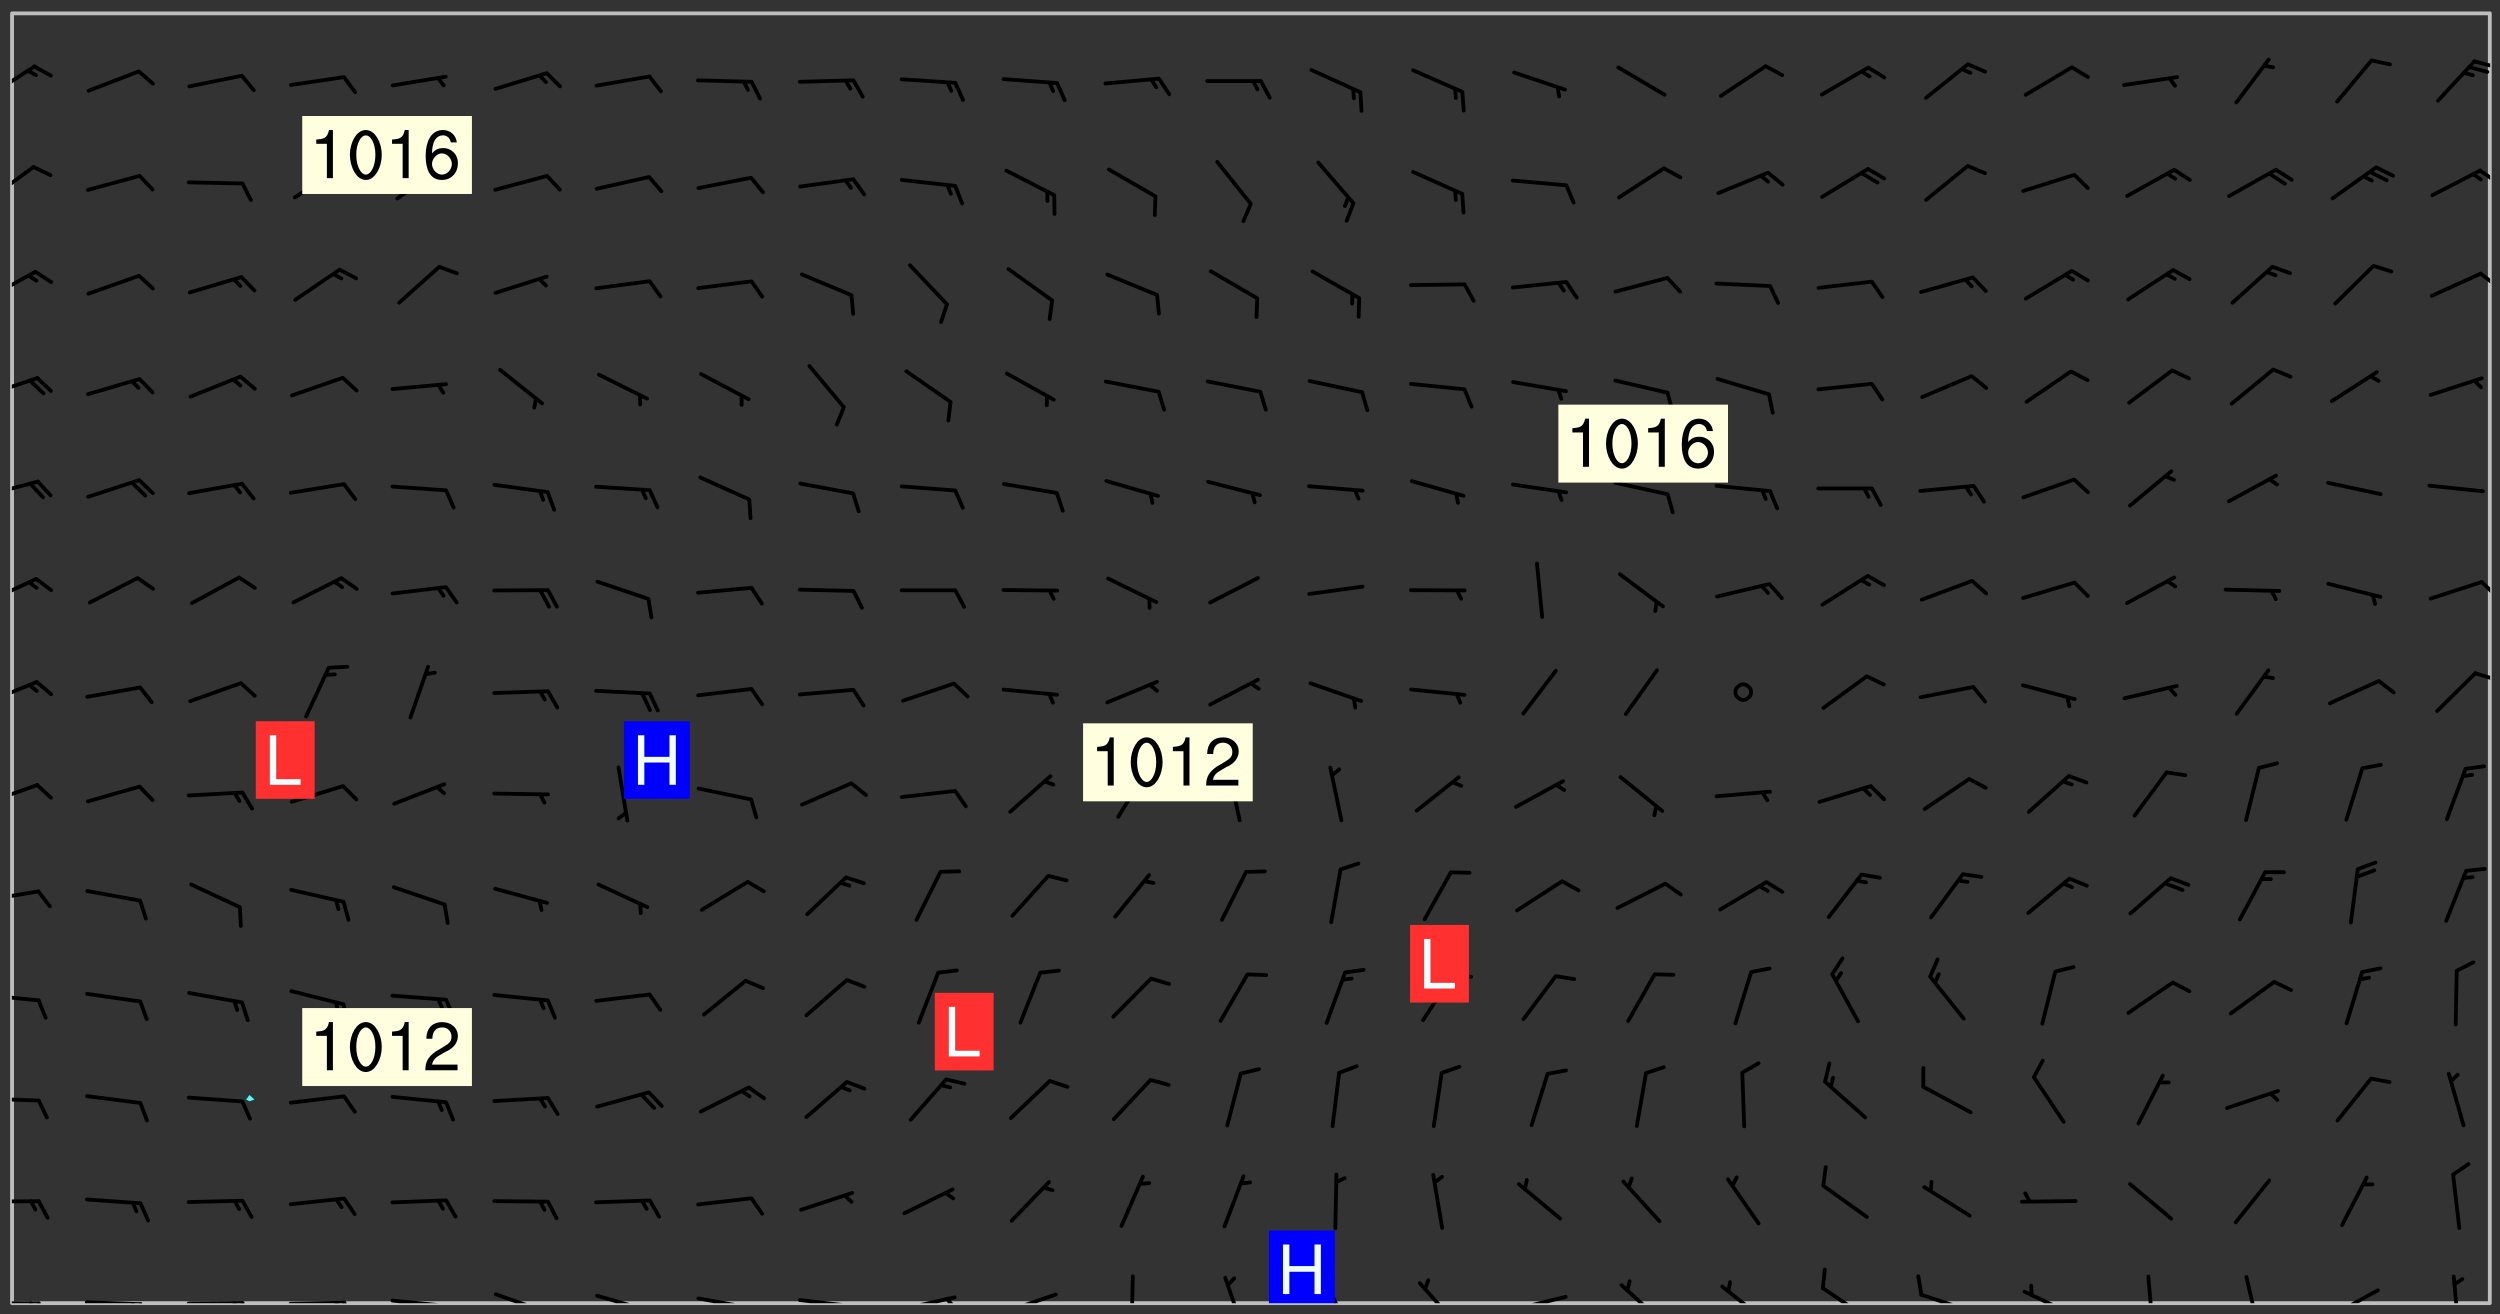 <svg xmlns="http://www.w3.org/2000/svg" role="img" xmlns:xlink="http://www.w3.org/1999/xlink" viewBox="142.45 309.95 326.84 171.84"><rect x="142.45" y="309.95" width="326.84" height="171.84" fill="#333333" stroke="none"/><defs><clipPath id="clip2"><path d="M 144 311.672 L 145 311.672 L 145 480.328 L 144 480.328 Z M 144 311.672"/></clipPath><clipPath id="clip3"><path d="M 144 311.672 L 468 311.672 L 468 480.328 L 144 480.328 Z M 144 311.672"/></clipPath><clipPath id="clip4"><path d="M 467 311.672 L 468 311.672 L 468 480.328 L 467 480.328 Z M 467 311.672"/></clipPath><clipPath id="clip5"><path d="M 144 480 L 148 480 L 148 480.328 L 144 480.328 Z M 144 480"/></clipPath><clipPath id="clip6"><path d="M 147 480 L 149 480 L 149 480.328 L 147 480.328 Z M 147 480"/></clipPath><clipPath id="clip7"><path d="M 146 480 L 148 480 L 148 480.328 L 146 480.328 Z M 146 480"/></clipPath><clipPath id="clip8"><path d="M 153 479 L 162 479 L 162 480.328 L 153 480.328 Z M 153 479"/></clipPath><clipPath id="clip9"><path d="M 160 480 L 163 480 L 163 480.328 L 160 480.328 Z M 160 480"/></clipPath><clipPath id="clip10"><path d="M 159 480 L 161 480 L 161 480.328 L 159 480.328 Z M 159 480"/></clipPath><clipPath id="clip11"><path d="M 166 480 L 175 480 L 175 480.328 L 166 480.328 Z M 166 480"/></clipPath><clipPath id="clip12"><path d="M 173 480 L 176 480 L 176 480.328 L 173 480.328 Z M 173 480"/></clipPath><clipPath id="clip13"><path d="M 172 480 L 174 480 L 174 480.328 L 172 480.328 Z M 172 480"/></clipPath><clipPath id="clip14"><path d="M 180 480 L 188 480 L 188 480.328 L 180 480.328 Z M 180 480"/></clipPath><clipPath id="clip15"><path d="M 187 480 L 189 480 L 189 480.328 L 187 480.328 Z M 187 480"/></clipPath><clipPath id="clip16"><path d="M 186 480 L 188 480 L 188 480.328 L 186 480.328 Z M 186 480"/></clipPath><clipPath id="clip17"><path d="M 193 479 L 202 479 L 202 480.328 L 193 480.328 Z M 193 479"/></clipPath><clipPath id="clip18"><path d="M 200 480 L 202 480 L 202 480.328 L 200 480.328 Z M 200 480"/></clipPath><clipPath id="clip19"><path d="M 199 480 L 201 480 L 201 480.328 L 199 480.328 Z M 199 480"/></clipPath><clipPath id="clip20"><path d="M 207 478 L 215 478 L 215 480.328 L 207 480.328 Z M 207 478"/></clipPath><clipPath id="clip21"><path d="M 220 479 L 228 479 L 228 480.328 L 220 480.328 Z M 220 479"/></clipPath><clipPath id="clip22"><path d="M 233 479 L 241 479 L 241 480.328 L 233 480.328 Z M 233 479"/></clipPath><clipPath id="clip23"><path d="M 239 480 L 241 480 L 241 480.328 L 239 480.328 Z M 239 480"/></clipPath><clipPath id="clip24"><path d="M 246 479 L 255 479 L 255 480.328 L 246 480.328 Z M 246 479"/></clipPath><clipPath id="clip25"><path d="M 252 480 L 254 480 L 254 480.328 L 252 480.328 Z M 252 480"/></clipPath><clipPath id="clip26"><path d="M 260 479 L 268 479 L 268 480.328 L 260 480.328 Z M 260 479"/></clipPath><clipPath id="clip27"><path d="M 266 479 L 268 479 L 268 480.328 L 266 480.328 Z M 266 479"/></clipPath><clipPath id="clip28"><path d="M 273 478 L 281 478 L 281 480.328 L 273 480.328 Z M 273 478"/></clipPath><clipPath id="clip29"><path d="M 290 476 L 291 476 L 291 480.328 L 290 480.328 Z M 290 476"/></clipPath><clipPath id="clip30"><path d="M 302 476 L 306 476 L 306 480.328 L 302 480.328 Z M 302 476"/></clipPath><clipPath id="clip31"><path d="M 315 476 L 319 476 L 319 480.328 L 315 480.328 Z M 315 476"/></clipPath><clipPath id="clip32"><path d="M 327 477 L 333 477 L 333 480.328 L 327 480.328 Z M 327 477"/></clipPath><clipPath id="clip33"><path d="M 340 479 L 348 479 L 348 480.328 L 340 480.328 Z M 340 479"/></clipPath><clipPath id="clip34"><path d="M 354 477 L 360 477 L 360 480.328 L 354 480.328 Z M 354 477"/></clipPath><clipPath id="clip35"><path d="M 367 477 L 374 477 L 374 480.328 L 367 480.328 Z M 367 477"/></clipPath><clipPath id="clip36"><path d="M 380 478 L 387 478 L 387 480.328 L 380 480.328 Z M 380 478"/></clipPath><clipPath id="clip37"><path d="M 393 478 L 401 478 L 401 480.328 L 393 480.328 Z M 393 478"/></clipPath><clipPath id="clip38"><path d="M 406 478 L 414 478 L 414 480.328 L 406 480.328 Z M 406 478"/></clipPath><clipPath id="clip39"><path d="M 423 476 L 425 476 L 425 480.328 L 423 480.328 Z M 423 476"/></clipPath><clipPath id="clip40"><path d="M 435 476 L 438 476 L 438 480.328 L 435 480.328 Z M 435 476"/></clipPath><clipPath id="clip41"><path d="M 446 478 L 454 478 L 454 480.328 L 446 480.328 Z M 446 478"/></clipPath><clipPath id="clip42"><path d="M 462 476 L 465 476 L 465 480.328 L 462 480.328 Z M 462 476"/></clipPath><clipPath id="clip43"><path d="M 144 466 L 148 466 L 148 468 L 144 468 Z M 144 466"/></clipPath><clipPath id="clip44"><path d="M 144 453 L 148 453 L 148 455 L 144 455 Z M 144 453"/></clipPath><clipPath id="clip45"><path d="M 144 439 L 148 439 L 148 441 L 144 441 Z M 144 439"/></clipPath><clipPath id="clip46"><path d="M 144 426 L 148 426 L 148 428 L 144 428 Z M 144 426"/></clipPath><clipPath id="clip47"><path d="M 144 412 L 148 412 L 148 416 L 144 416 Z M 144 412"/></clipPath><clipPath id="clip48"><path d="M 144 398 L 148 398 L 148 403 L 144 403 Z M 144 398"/></clipPath><clipPath id="clip49"><path d="M 465 397 L 468 397 L 468 399 L 465 399 Z M 465 397"/></clipPath><clipPath id="clip50"><path d="M 144 385 L 148 385 L 148 389 L 144 389 Z M 144 385"/></clipPath><clipPath id="clip51"><path d="M 466 385 L 468 385 L 468 388 L 466 388 Z M 466 385"/></clipPath><clipPath id="clip52"><path d="M 144 372 L 148 372 L 148 375 L 144 375 Z M 144 372"/></clipPath><clipPath id="clip53"><path d="M 144 359 L 148 359 L 148 362 L 144 362 Z M 144 359"/></clipPath><clipPath id="clip54"><path d="M 144 345 L 148 345 L 148 350 L 144 350 Z M 144 345"/></clipPath><clipPath id="clip55"><path d="M 466 345 L 468 345 L 468 348 L 466 348 Z M 466 345"/></clipPath><clipPath id="clip56"><path d="M 144 331 L 148 331 L 148 337 L 144 337 Z M 144 331"/></clipPath><clipPath id="clip57"><path d="M 466 332 L 468 332 L 468 334 L 466 334 Z M 466 332"/></clipPath><clipPath id="clip58"><path d="M 144 318 L 148 318 L 148 323 L 144 323 Z M 144 318"/></clipPath><clipPath id="clip59"><path d="M 465 317 L 468 317 L 468 319 L 465 319 Z M 465 317"/></clipPath><clipPath id="clip60"><path d="M 308 470 L 317 470 L 317 480.328 L 308 480.328 Z M 308 470"/></clipPath><g id="surface188" clip-path="url(#clip1)"><path fill="#fff" fill-opacity="0" fill-rule="evenodd" d="M 0 0 L 1000 0 L 1000 1000 L 0 1000 Z M 0 0"/><path fill="#d3d3d3" fill-opacity="0" fill-rule="evenodd" d="M162.152 355.867L161.918 356.16 161.977 356.395 162.094 356.566 162.27 356.801 162.562 357.148 162.676 357.207 162.793 357.035 162.852 356.801 163.027 356.625 163.492 356.449 164.191 356.449 164.426 356.742 164.715 357.559 164.773 357.734 164.949 357.965 165.301 358.199 166 358.898 166.172 359.074 166.406 359.422 166.641 359.832 166.93 360.414 167.34 360.879 167.57 361.113 167.805 361.289 167.922 361.52 168.098 361.812 168.27 362.977 168.27 363.211 168.328 363.5 168.387 363.617 168.504 363.734 168.852 364.145 168.969 364.316 169.145 364.492 169.32 364.727 169.438 364.898 169.609 365.25 169.668 365.484 169.902 365.891 170.137 365.832 169.961 366.008 169.902 366.938 169.32 366.938 169.086 366.824 168.738 366.938 168.621 367.055 168.562 367.348 168.504 367.523 168.387 367.695 167.922 367.988 167.863 368.223 167.805 368.336 167.805 368.98 167.863 369.152 167.863 369.562 167.922 369.621 167.922 370.027 167.98 370.434 168.098 370.609 168.156 370.668 168.387 371.309 168.328 371.602 168.328 372.301 168.27 372.883 168.27 373.117 168.211 373.348 168.156 373.699 168.156 375.621 168.211 375.738 168.637 375.738 168.27 375.855 168.246 376.207 169.137 377.375 170.879 377.914 172.219 378.273 172.219 378.812 172.309 379.621 172.844 380.336 174.363 380.605 175.254 380.52 175.344 381.684 175.879 381.863 177.039 381.684 179.094 380.699 180.254 380.336 182.133 380.16 183.828 379.98 183.648 380.699 182.133 380.785 180.883 380.875 180.078 381.145 179.004 381.953 179.273 382.672 179.809 383.57 179.629 384.195 179.363 385.004 179.629 386.082 180.254 386.98 181.059 387.16 182.309 386.98 182.043 387.703 182.141 388.207 182.195 388.5 182.195 388.672 182.254 388.965 182.254 389.371 182.43 389.488 182.781 389.605 183.188 389.605 183.48 389.43 183.594 389.312 183.652 389.195 183.77 388.965 183.828 388.789 184.18 388.324 184.41 388.148 184.586 388.09 184.762 388.148 184.82 388.324 184.938 389.312 184.992 389.781 185.051 389.953 185.168 390.188 185.344 390.246 186.16 390.305 186.449 390.305 186.566 390.539 186.625 390.945 186.684 391.297 186.684 392.402 186.801 392.695 186.918 393.043 187.207 393.742 187.383 394.094 187.965 394.848 188.316 395.023 188.488 395.082 188.957 395.316 189.598 395.781 189.945 396.016 190.238 396.191 190.531 396.246 190.762 396.309 191.578 396.656 191.871 396.832 191.984 397.004 192.336 397.355 192.453 397.531 192.977 398.172 192.977 398.461 193.035 398.812 193.035 399.16 193.094 399.512 193.152 399.801 193.27 399.859 193.441 399.918 193.617 399.918 194.199 400.152 194.375 400.27 194.551 400.559 194.727 400.793 194.84 401.027 195.133 401.258 195.25 401.375 195.25 401.785 195.309 401.84 195.598 402.074 195.832 402.191 195.891 402.309 196.008 402.48 196.066 402.598 196.297 402.832 196.355 403.008 196.59 403.066 196.707 403.125 196.59 403.238 196.531 403.355 196.531 403.473 196.414 403.766 196.297 404.055 196.297 404.637 196.473 404.754 196.59 404.812 196.648 404.93 196.766 405.047 196.879 405.105 197.055 405.453 197.113 405.805 197.172 406.211 197.172 406.387 197.113 406.562 196.996 407.262 196.996 407.434 197.113 407.609 197.406 407.902 197.812 407.902 197.988 408.02 198.105 408.191 198.223 408.484 198.223 408.719 197.695 408.719 197.465 408.484 197.23 408.484 197.055 408.543 196.996 409.242 197.055 409.59 197.172 409.766 197.348 410.176 197.465 410.406 197.754 410.875 197.93 410.93 198.453 410.93 198.688 410.988 199.445 411.629 199.504 411.922 199.504 412.156 199.562 412.215 199.793 412.562 199.793 412.914 199.676 413.086 199.676 413.379 199.969 413.668 200.262 413.844 200.434 413.902 200.727 414.078 201.02 414.195 201.602 414.602 201.891 414.836 202.184 415.012 202.402 415.172 202.418 415.184 202.648 415.359 203.289 415.883 203.465 416.117 203.582 416.293 203.758 416.469 203.871 416.641 203.871 417.281 203.988 417.457 204.457 417.574 205.039 417.691 205.273 417.75 205.504 417.863 205.797 417.98 205.91 418.039 206.496 418.391 206.785 418.562 206.961 418.625 207.137 418.68 207.312 418.738 208.012 419.09 208.301 419.266 208.535 419.32 208.824 419.496 209.059 419.613 209.699 420.02 209.992 420.137 210.164 420.195 210.398 420.254 210.809 420.312 211.039 420.371 211.273 420.488 211.332 420.66 210.922 420.836 211.391 420.895 211.449 421.188 211.562 421.422 211.738 421.477 211.973 421.535 212.148 421.594 212.555 421.711 213.195 421.945 213.312 422.117 213.371 422.352 213.371 422.527 213.312 422.645 213.254 423.051 213.488 423.285 213.605 423.344 213.953 423.461 214.594 423.691 214.77 423.809 215.059 423.926 215.234 424.102 215.469 424.566 216.051 425.672 216.227 425.848 216.574 426.023 216.75 426.141 217.102 426.258 218.148 426.781 218.383 426.84 218.848 426.953 219.141 427.012 219.605 427.188 220.363 427.77 220.598 428.004 220.945 428.469 221.121 428.645 221.41 428.879 222.227 429.578 222.52 429.754 222.809 430.043 223.102 430.219 223.395 430.508 224.09 431.148 224.266 431.324 224.559 431.559 224.848 431.793 225.316 432.082 225.957 432.664 226.305 432.898 226.539 433.191 226.887 433.539 227.238 434.004 228.172 434.996 228.52 435.402 228.637 435.578 228.871 435.637 228.984 435.754 229.629 435.93 229.859 436.043 230.094 436.102 230.387 436.277 230.617 436.395 231.551 437.094 231.957 437.5 232.191 437.676 232.598 437.852 232.832 437.969 233.648 438.316 233.996 438.551 234.23 438.668 234.523 438.957 234.754 439.074 235.512 439.426 235.863 439.598 236.094 439.656 236.387 439.773 236.621 439.832 237.492 440.008 238.309 440.008 238.777 440.238 238.949 440.297 239.824 440.996 240.289 441.113 240.582 441.172 240.758 441.23 240.988 441.289 241.457 441.348 241.805 441.406 242.156 441.465 242.562 441.523 242.855 441.523 243.027 441.582 243.027 441.812 243.203 441.988 243.496 441.988 243.844 442.047 244.195 442.105 244.895 442.223 245.535 442.223 246 441.988 246.293 441.812 246.465 441.695 246.875 441.523 247.164 441.348 248.098 440.883 248.566 440.59 249.09 440.297 249.555 440.125 250.02 439.949 251.07 439.484 251.359 439.367 251.77 439.25 252.059 439.133 252.586 438.957 254.102 438.258 254.684 437.91 254.973 437.852 255.266 437.793 255.613 437.676 256.488 437.445 256.84 437.328 256.953 437.328 257.188 437.27 258.062 437.035 258.297 436.977 259.109 436.977 259.461 436.918 260.277 436.801 260.449 436.742 260.801 436.688 261.094 436.629 261.324 436.57 262.141 436.395 262.316 436.336 262.664 436.336 262.898 436.277 263.363 436.16 264.121 435.988 264.355 435.93 264.703 435.93 265.113 435.812 265.402 435.754 266.688 435.695 266.977 435.695 267.387 435.637 267.617 435.578 267.793 435.578 268.668 435.461 269.074 435.461 269.484 435.344 269.832 435.344 270.184 435.23 271.055 435.172 272.805 435.172 273.852 435.461 274.262 435.578 274.551 435.695 274.902 435.812 275.191 435.93 276.242 436.102 276.531 436.16 276.824 436.16 277.117 436.219 277.289 436.277 277.699 436.336 277.871 436.395 277.988 436.453 278.105 436.453 278.223 436.512 278.574 436.57 278.688 436.57 279.098 436.637 281.02 437.031 282.945 437.426 284.465 437.875 286.16 438.594 288.305 439.398 289.91 438.68 291.34 437.875 292.5 436.797 293.75 436.348 296.785 435.629 298.66 435.27 300.805 433.922 303.039 432.668 305.539 431.41 307.234 430.961 309.02 430.781 310.18 430.512 310.805 431.051 312.145 430.781 312.859 429.793 313.844 428.449 314.289 428.27 315.094 427.91 316.969 427.371 318.754 426.922 320.004 426.652 321.164 426.562 322.863 426.473 324.824 426.203 326.074 426.113 326.613 426.113 327.238 426.023 328.129 426.023 330.273 425.844 332.684 425.664 335.273 425.574 336.969 425.754 338.578 425.844 340.008 426.203 341.168 426.922 343.043 427.91 344.203 429.438 344.469 430.152 345.098 430.242 345.453 431.141 345.988 431.68 346.523 433.207 347.598 433.566 348.133 433.566 347.328 434.102 347.418 435.809 348.133 438.504 349.023 439.309 349.918 440.297 350.633 441.555 352.418 442.094 353.938 441.914 354.293 443.258 355.902 442.453 356.883 441.914 357.152 442.184 357.469 441.969 357.688 441.824 358.488 442.273 358.938 441.914 359.293 441.914 359.828 441.645 360.367 440.926 360.902 440.656 361.527 439.668 362.688 440.117 363.527 440.488 364.922 441.105 366.617 440.926 368.223 440.926 370.008 441.016 370.188 439.309 370.723 437.965 371.527 438.234 372.02 439.082 372.422 439.488 372.332 440.027 372.332 440.387 373.047 440.836 373.758 440.566 375.188 440.566 375.547 441.555 375.992 442.812 376.707 444.156 377.957 444.785 379.652 445.414 380.367 445.234 380.547 444.695 381.527 444.605 381.977 444.965 382.062 446.223 381.797 446.852 381.262 447.031 381.262 447.57 381.977 448.555 382.242 449.094 383.227 450.082 384.027 451.16 383.762 451.52 383.672 452.418 383.047 454.75 382.691 456.816 382.602 458.609 382.422 459.328 382.332 459.867 382.332 461.305 381.352 463.188 380.992 464.895 380.457 465.793 379.652 466.961 379.387 467.5 381.441 468.754 381.527 469.113 381.172 469.652 381.082 469.473 381.082 470.281 381.172 471.719 380.727 472.434 379.652 472.527 379.387 473.242 379.922 474.141 380.727 474.859 381.887 475.668 383.227 475.938 383.672 476.297 383.316 476.746 381.527 476.656 380.277 476.207 379.562 475.488 378.938 475.398 378.762 478.988 378.574 480.297 467.934 480.297 467.934 311.703 412.664 311.703 412.664 360.785 413.426 360.91 416.715 361.453 418.738 364.289 418.738 367.043 421.09 367.375 423.438 367.707 427.488 367.707 426.109 371.867 424.086 372.574 422.062 373.277 421.52 373.621 418.926 375.238 418.738 375.355 416.715 373.277 415.984 370.535 413.312 368.457 411.938 364.957 411.871 364.875 409.914 362.203 412.664 360.785 412.664 311.703 294.422 311.703 294.422 403.117 294.539 403.148 294.672 403.16 294.746 403.234 294.852 403.281 294.941 403.34 295.027 403.398 295.117 403.457 295.414 403.754 295.473 403.844 295.504 403.961 295.531 404.078 295.547 404.215 295.516 404.332 295.457 404.422 295.398 404.508 295.355 404.613 295.309 404.715 295.281 404.836 295.281 404.98 295.457 405.25 295.605 405.398 295.68 405.484 295.754 405.559 295.797 405.664 295.859 405.754 295.918 405.84 295.961 405.945 296.02 406.035 296.066 406.137 296.109 406.242 296.168 406.328 296.285 406.508 296.359 406.582 296.422 406.668 296.48 406.758 296.523 406.863 296.582 406.953 296.641 407.039 296.703 407.129 296.762 407.219 296.805 407.32 296.922 407.5 296.996 407.574 297.055 407.66 297.129 407.734 297.219 407.793 297.324 407.84 297.473 407.84 297.605 407.824 297.738 407.84 297.84 407.793 297.914 407.719 297.961 407.617 297.945 407.484 297.945 407.336 297.898 407.23 297.871 407.113 297.824 407.012 297.797 406.891 297.754 406.789 297.691 406.699 297.648 406.598 297.605 406.492 297.574 406.375 297.559 406.242 297.547 406.105 297.633 406.047 297.691 405.961 297.812 405.93 297.855 406.035 297.871 406.168 297.871 406.285 297.93 406.387 297.988 406.477 298.078 406.535 298.227 406.684 298.285 406.773 298.328 406.879 298.316 406.98 298.402 407.039 298.508 407.086 298.594 407.145 298.684 407.203 298.758 407.277 298.641 407.305 298.535 407.352 298.449 407.41 298.375 407.484 298.316 407.574 298.254 407.66 298.227 407.781 298.18 407.883 298.137 407.988 298.105 408.105 298.094 408.238 298.078 408.371 298.078 408.52 298.105 408.637 298.152 408.742 298.195 408.844 298.254 408.934 298.328 409.008 298.418 409.066 298.492 409.141 298.582 409.199 298.641 409.289 298.684 409.395 298.73 409.496 298.848 409.527 298.98 409.543 299.129 409.543 299.246 409.512 299.352 409.555 299.395 409.66 299.441 409.762 299.469 409.883 299.5 410 299.527 410.117 299.559 410.238 299.586 410.355 299.691 410.398 299.793 410.445 299.926 410.43 300.074 410.578 300.137 410.664 300.211 410.738 300.281 410.812 300.371 410.875 300.477 410.918 300.578 410.961 300.695 410.992 300.832 411.008 300.949 410.977 301.023 410.902 301.051 410.785 301.039 410.652 301.008 410.531 300.98 410.414 301.023 410.309 301.141 410.309 301.23 410.371 301.348 410.398 301.496 410.398 301.629 410.414 301.777 410.414 301.91 410.43 302.043 410.414 302.191 410.414 302.324 410.398 302.457 410.387 302.594 410.398 302.711 410.371 302.844 410.355 303.035 410.297 302.977 410.473 302.961 410.605 302.934 410.727 302.918 410.859 302.859 410.945 302.727 410.961 302.621 411.008 302.516 411.051 302.398 411.082 302.281 411.109 302.016 411.141 301.867 411.141 301.734 411.156 301.66 411.23 301.719 411.316 301.867 411.465 301.984 411.645 302.059 411.715 302.148 411.777 302.238 411.836 302.324 411.895 302.414 411.953 302.516 411.996 302.621 412.059 302.727 412.102 302.812 412.16 302.918 412.207 303.02 412.25 303.199 412.367 303.258 412.457 303.215 412.559 303.168 412.664 303.184 412.797 303.406 413.02 303.465 413.109 303.508 413.211 303.539 413.332 303.582 413.434 303.598 413.566 303.629 413.684 303.641 413.82 303.672 413.938 303.82 414.086 303.922 414.129 304.027 414.172 304.145 414.203 304.277 414.219 304.414 414.234 304.531 414.234 304.648 414.203 304.738 414.145 304.781 414.039 304.828 413.938 304.871 413.832 304.902 413.715 304.914 413.582 304.914 413.434 304.902 413.301 304.887 413.168 304.855 413.051 304.812 412.945 304.766 412.84 304.723 412.738 304.68 412.633 304.664 412.5 304.68 412.367 304.707 412.25 304.738 412.133 304.766 412.012 304.812 411.91 304.902 411.852 304.988 411.789 305.062 411.715 305.152 411.656 305.375 411.434 305.434 411.348 305.508 411.273 305.625 411.094 305.684 411.008 305.684 410.859 305.609 410.785 305.508 410.738 305.402 410.695 305.301 410.652 305.242 410.562 305.195 410.457 305.168 410.34 305.258 410.281 305.375 410.25 305.477 410.207 305.656 410.09 305.805 409.941 305.816 409.809 305.805 409.703 305.715 409.645 305.582 409.66 305.434 409.66 305.301 409.676 305.168 409.66 305.047 409.629 304.961 409.57 304.887 409.496 304.828 409.406 304.766 409.32 304.648 409.141 304.59 409.055 304.621 408.934 304.707 408.875 304.828 408.844 304.887 408.758 304.887 408.637 304.855 408.52 304.797 408.43 304.738 408.344 304.691 408.238 304.664 408.121 304.648 407.988 304.707 407.898 304.781 407.824 304.871 407.766 304.988 407.586 305.062 407.512 305.121 407.426 305.27 407.277 305.391 407.246 305.523 407.23 305.656 407.246 305.73 407.32 305.773 407.426 305.789 407.559 305.758 407.676 305.641 407.707 305.508 407.719 305.359 407.867 305.316 407.973 305.27 408.074 305.242 408.195 305.211 408.312 305.211 408.461 305.242 408.578 305.285 408.684 305.344 408.773 305.418 408.844 305.492 408.918 305.609 408.949 305.73 408.977 305.848 408.949 305.98 408.934 306.098 408.934 306.188 408.992 306.262 409.066 306.309 409.172 306.367 409.258 306.469 409.305 306.602 409.32 306.707 409.363 306.793 409.422 306.781 409.527 306.707 409.602 306.527 409.719 306.469 409.809 306.379 409.867 306.309 409.941 306.234 410.016 306.172 410.105 306.145 410.223 306.129 410.355 306.145 410.488 306.129 410.621 306.129 410.77 306.145 410.902 306.172 411.02 306.203 411.141 306.277 411.215 306.367 411.273 306.453 411.332 306.543 411.391 306.66 411.422 306.66 411.508 306.559 411.555 306.469 411.613 306.203 411.645 306.086 411.672 305.938 411.672 305.832 411.715 305.73 411.762 305.672 411.852 305.609 412.086 305.598 412.219 305.566 412.34 305.551 412.473 305.551 412.766 305.539 412.898 305.551 413.035 305.566 413.168 305.699 413.184 305.832 413.195 305.953 413.227 306.039 413.285 306.113 413.359 306.16 413.465 306.203 413.566 306.219 413.699 306.219 414.145 306.203 414.277 306.203 414.723 306.234 414.988 306.262 415.105 306.277 415.238 306.309 415.355 306.395 415.566 306.426 415.832 306.426 415.98 306.395 416.098 306.367 416.215 306.336 416.336 306.309 416.453 306.277 416.57 306.246 416.691 306.234 416.824 306.219 416.957 306.309 417.016 306.426 416.984 306.527 417 306.574 417.105 306.543 417.371 306.543 417.812 306.5 417.918 306.453 418.023 306.41 418.125 306.367 418.23 306.309 418.316 306.277 418.438 306.234 418.555 306.203 418.672 306.188 418.805 306.203 418.938 306.262 419.027 306.367 419.074 306.453 419.133 306.512 419.219 306.5 419.355 306.469 419.473 306.426 419.574 306.426 420.02 306.41 420.152 306.41 420.301 306.379 420.418 306.336 420.523 306.309 420.641 306.262 420.746 306.219 420.848 306.188 420.969 306.16 421.086 306.129 421.219 306.098 421.336 306.07 421.453 306.027 421.559 305.996 421.676 305.965 421.797 305.953 421.93 305.938 422.062 305.938 422.359 305.965 422.477 305.965 422.625 306.012 423.023 306.039 423.141 306.098 423.23 306.219 423.262 306.367 423.262 306.5 423.246 306.559 423.336 306.559 423.453 306.5 423.543 306.41 423.602 306.309 423.645 306.203 423.691 306.113 423.75 306.027 423.809 305.891 423.824 305.773 423.793 305.641 423.777 305.539 423.824 305.477 423.91 305.465 424.047 305.449 424.18 305.418 424.297 305.391 424.414 305.375 424.547 305.344 424.668 305.344 424.965 305.359 425.098 305.391 425.215 305.391 425.363 305.402 425.496 305.402 425.645 305.375 425.762 305.328 425.863 305.301 425.984 305.27 426.102 305.211 426.191 305.137 426.266 305.035 426.309 304.93 426.355 304.812 426.383 304.691 426.414 304.59 426.367 304.648 426.281 304.754 426.234 304.781 426.117 304.812 426 304.84 425.879 304.871 425.762 304.871 425.613 304.887 425.48 304.855 425.363 304.812 425.258 304.707 425.273 304.633 425.348 304.531 425.391 304.441 425.453 304.367 425.527 304.324 425.629 304.309 425.762 304.277 425.879 304.25 426 304.219 426.117 304.191 426.234 304.16 426.355 304.133 426.473 304.102 426.59 304.059 426.695 303.969 426.754 303.879 426.754 303.762 426.723 303.73 426.637 303.746 426.5 303.715 426.383 303.715 426.234 303.703 426.102 303.703 425.953 303.641 425.719 303.613 425.598 303.57 425.496 303.523 425.391 303.465 425.305 303.406 425.215 303.363 425.109 303.301 425.023 303.152 424.875 303.082 424.801 302.977 424.754 302.871 424.711 302.77 424.668 302.473 424.371 302.383 424.297 302.297 424.238 302.191 424.195 302.102 424.133 302.016 424.074 301.91 424.031 301.82 423.973 301.734 423.91 301.66 423.84 301.555 423.793 301.469 423.734 301.363 423.691 301.273 423.629 301.172 423.586 301.066 423.543 300.98 423.484 300.875 423.438 300.77 423.395 300.668 423.348 300.578 423.289 300.477 423.246 300.371 423.203 300.281 423.141 300.164 423.113 300.031 423.098 299.898 423.113 299.75 423.113 299.617 423.129 299.5 423.098 299.41 423.039 299.336 422.965 299.246 422.906 299.145 422.859 298.996 422.859 298.875 422.832 298.773 422.789 298.699 422.715 298.582 422.535 298.492 422.477 298.391 422.434 298.301 422.371 298.195 422.328 298.105 422.27 298.02 422.211 297.914 422.164 297.855 422.078 297.797 421.988 297.754 421.883 297.707 421.781 297.633 421.707 297.547 421.648 297.473 421.574 297.383 421.516 297.16 421.293 297.117 421.188 297.086 420.922 297.191 420.879 297.336 420.879 297.441 420.922 297.516 420.996 297.605 421.055 297.691 421.113 297.797 421.16 297.887 421.219 298.035 421.367 298.105 421.441 298.254 421.59 298.316 421.676 298.391 421.75 298.477 421.809 298.551 421.883 298.641 421.945 298.73 422.004 298.816 422.062 299.086 422.238 299.188 422.285 299.293 422.328 299.395 422.371 299.441 422.297 299.5 422.211 299.574 422.137 299.645 422.062 299.75 422.105 299.824 422.18 299.883 422.27 299.926 422.371 299.973 422.477 300.016 422.582 300.137 422.609 300.254 422.582 300.328 422.492 300.371 422.387 300.43 422.297 300.504 422.223 300.609 422.18 300.727 422.152 300.859 422.164 300.949 422.223 301.098 422.371 301.156 422.461 301.199 422.566 301.246 422.668 301.289 422.773 301.332 422.875 301.438 422.922 301.543 422.965 301.676 422.98 301.762 422.922 301.82 422.832 301.895 422.758 302 422.715 302.117 422.742 302.223 422.789 302.324 422.832 302.43 422.875 302.531 422.922 302.711 423.039 302.711 423.156 302.695 423.289 302.711 423.422 302.727 423.559 302.785 423.645 302.887 423.691 303.008 423.719 303.125 423.75 303.273 423.75 303.391 423.719 303.449 423.629 303.629 423.512 303.688 423.422 303.762 423.348 303.82 423.262 303.938 423.082 304.117 422.965 304.234 422.996 304.324 423.055 304.367 423.129 304.352 423.262 304.352 423.379 304.441 423.438 304.59 423.438 304.723 423.422 304.855 423.41 305.121 423.379 305.227 423.336 305.344 423.305 305.465 423.277 305.539 423.203 305.609 423.129 305.672 423.039 305.656 422.934 305.609 422.832 305.508 422.789 305.402 422.773 305.285 422.801 305.02 422.832 304.871 422.832 304.797 422.758 304.707 422.699 304.59 422.668 304.473 422.641 304.34 422.625 304.191 422.625 304.059 422.641 303.762 422.641 303.656 422.594 303.508 422.445 303.465 422.344 303.406 422.254 303.629 422.031 303.715 421.973 303.82 421.93 303.938 421.898 304.07 421.883 304.203 421.898 304.34 421.914 304.441 421.957 304.574 421.945 304.664 421.883 304.766 421.84 304.828 421.75 304.781 421.648 304.691 421.59 304.574 421.559 304.473 421.516 304.414 421.426 304.352 421.336 304.352 421.219 304.367 421.086 304.473 421.039 304.547 420.969 304.547 420.848 304.457 420.789 304.426 420.672 304.516 420.613 304.59 420.539 304.633 420.434 304.691 420.344 304.738 420.242 304.754 420.109 304.754 419.961 304.707 419.855 304.664 419.754 304.574 419.695 304.441 419.68 304.34 419.637 304.203 419.621 304.086 419.59 303.641 419.59 303.508 419.574 303.375 419.562 303.242 419.547 303.125 419.516 302.977 419.516 302.844 419.5 302.711 419.488 302.445 419.457 302.324 419.414 302.238 419.355 302.164 419.281 302.164 419.133 302.176 419 302.281 418.953 302.383 418.91 302.516 418.895 302.668 418.895 302.801 418.879 303.094 418.879 303.215 418.91 303.316 418.953 303.406 419.012 303.641 419.074 303.762 419.027 303.852 418.969 303.953 418.926 304.086 418.91 304.191 418.953 304.293 419 304.426 419.012 304.547 418.984 304.691 418.984 304.812 418.953 304.93 418.926 305.035 418.879 305.109 418.805 305.195 418.746 305.344 418.598 305.402 418.512 305.449 418.406 305.477 418.289 305.492 418.184 305.391 418.141 305.301 418.082 305.184 418.051 305.078 418.008 304.988 417.945 304.914 417.859 304.84 417.785 304.738 417.742 304.633 417.695 304.531 417.652 304.473 417.562 304.426 417.461 304.34 417.25 304.277 417.164 304.219 417.074 304.145 417 304.059 416.941 303.789 416.941 303.672 416.973 303.582 417.031 303.48 417.074 303.348 417.09 303.242 417.074 303.215 416.957 303.152 416.867 303.035 416.836 302.934 416.793 302.785 416.645 302.754 416.527 302.738 416.422 302.812 416.348 302.992 416.23 303.109 416.203 303.227 416.172 303.363 416.188 303.465 416.23 303.57 416.273 303.672 416.32 303.777 416.363 303.895 416.395 304.027 416.41 304.145 416.438 304.277 416.453 304.383 416.438 304.473 416.379 304.398 416.305 304.293 416.262 304.219 416.188 304.145 416.098 303.996 415.949 303.91 415.891 303.82 415.832 303.746 415.758 303.656 415.699 303.555 415.652 303.434 415.625 303.332 415.578 303.227 415.535 303.109 415.504 303.008 415.461 302.887 415.43 302.738 415.43 302.621 415.461 302.516 415.504 302.43 415.566 302.25 415.684 302.164 415.742 302.074 415.801 301.969 415.848 301.883 415.906 301.777 415.949 301.676 415.992 301.57 416.039 301.496 416.113 301.438 416.203 301.379 416.289 301.332 416.395 301.273 416.48 301.199 416.555 301.066 416.543 300.949 416.512 300.832 416.512 300.758 416.586 300.668 416.645 300.594 416.719 300.504 416.777 300.418 416.836 300.312 416.883 300.211 416.926 300.074 416.941 299.973 416.898 299.824 416.75 299.719 416.703 299.633 416.703 299.527 416.75 299.426 416.793 299.305 416.824 299.188 416.793 299.113 416.719 299.113 416.602 299.145 416.48 299.219 416.41 299.277 416.32 299.352 416.246 299.469 416.215 299.574 416.172 299.867 416.172 300 416.156 300.137 416.141 300.238 416.098 300.328 416.039 300.43 415.992 300.52 415.934 300.652 415.922 300.742 415.98 300.875 415.992 300.965 415.934 301.051 415.875 301.156 415.832 301.246 415.773 301.332 415.711 301.422 415.652 301.57 415.504 301.629 415.418 301.688 415.328 301.793 415.285 301.926 415.27 302.043 415.297 302.164 415.328 302.223 415.27 302.281 415.18 302.312 414.914 302.34 414.797 302.445 414.809 302.578 414.824 302.68 414.781 302.77 414.723 302.828 414.633 302.902 414.559 302.961 414.469 303.008 414.367 303.02 414.234 303.008 414.102 302.961 413.996 302.812 413.848 302.754 413.758 302.695 413.672 302.652 413.566 302.652 413.121 302.668 412.988 302.668 412.84 302.68 412.707 302.621 412.648 302.531 412.707 302.43 412.664 302.25 412.547 302.164 412.488 302.102 412.398 302.043 412.309 301.969 412.234 301.883 412.176 301.762 412.207 301.66 412.219 301.555 412.266 301.469 412.324 301.363 412.367 301.215 412.516 301.125 412.574 301.039 412.633 300.949 412.695 300.844 412.738 300.711 412.754 300.711 412.633 300.816 412.59 300.934 412.559 301.008 412.488 301.051 412.383 301.051 412.234 301.023 412.117 300.875 411.969 300.742 411.953 300.594 411.953 300.477 411.984 300.371 412.027 300.27 412.07 300.18 412.133 300.062 412.16 299.988 412.086 300 411.953 299.957 411.852 299.914 411.746 299.824 411.688 299.707 411.715 299.586 411.746 299.469 411.777 299.367 411.82 299.246 411.852 299.145 411.895 299.039 411.938 298.949 411.996 298.848 412.012 298.848 411.895 298.863 411.762 298.805 411.672 298.73 411.715 298.582 411.863 298.523 411.953 298.449 412.027 298.402 412.133 298.359 412.234 298.285 412.309 298.227 412.398 298.152 412.473 298.094 412.559 298.02 412.633 297.93 412.695 297.855 412.766 297.781 412.84 297.68 412.855 297.547 412.871 297.441 412.828 297.441 412.707 297.59 412.559 297.633 412.457 297.691 412.367 297.738 412.266 297.781 412.16 297.84 412.07 297.871 411.953 297.914 411.852 297.945 411.73 297.973 411.613 298.02 411.508 298.062 411.406 298.105 411.301 298.18 411.23 298.27 411.168 298.359 411.109 298.461 411.066 298.758 411.066 299.023 411.035 299.129 410.992 299.055 410.918 298.938 410.887 298.832 410.844 298.742 410.785 298.641 410.738 298.551 410.68 298.449 410.637 298.344 410.594 298.254 410.531 298.168 410.473 298.062 410.43 297.961 410.387 297.84 410.355 297.723 410.324 297.621 410.281 297.5 410.25 297.398 410.207 297.309 410.148 297.266 410.043 297.25 409.91 297.352 409.867 297.484 409.852 297.621 409.867 297.754 409.852 297.855 409.809 297.914 409.719 297.93 409.613 297.84 409.555 297.766 409.48 297.664 409.438 297.574 409.379 297.426 409.23 297.383 409.125 297.367 408.992 297.367 408.699 297.309 408.609 297.219 408.551 297.145 408.477 297.102 408.371 297.07 408.254 297.012 408.164 296.938 408.09 296.82 408.062 296.746 407.988 296.656 407.93 296.566 407.867 296.48 407.809 296.406 407.734 296.348 407.648 296.301 407.543 296.215 407.484 296.066 407.336 295.871 407.277 295.738 407.293 295.637 407.336 295.562 407.41 295.516 407.512 295.473 407.617 295.414 407.707 295.355 407.793 295.059 408.09 294.969 408.148 294.883 408.148 294.82 408.062 294.777 407.957 294.809 407.84 294.867 407.75 294.895 407.633 294.883 407.5 294.793 407.438 294.688 407.484 294.57 407.512 294.453 407.543 294.184 407.719 294.082 407.766 293.965 407.793 293.859 407.84 293.77 407.898 293.668 407.941 293.609 407.855 293.562 407.75 293.578 407.617 293.625 407.512 293.695 407.438 293.77 407.367 293.828 407.277 293.828 407.129 293.785 407.023 293.547 407.023 293.445 407.07 293.414 407.188 293.387 407.305 293.355 407.426 293.281 407.469 293.148 407.484 293.074 407.438 293.031 407.336 292.988 407.23 292.941 407.129 292.898 407.023 292.777 407.055 292.676 407.098 292.543 407.113 292.426 407.145 292.32 407.188 292.23 407.246 292.129 407.293 292.008 407.32 291.875 407.336 291.773 407.293 291.715 407.203 291.668 407.098 291.625 406.996 291.582 406.891 291.582 406.773 291.641 406.684 291.727 406.625 291.906 406.508 292.008 406.461 292.113 406.418 292.219 406.359 292.32 406.316 292.41 406.254 292.512 406.211 292.617 406.152 292.719 406.105 292.809 406.047 292.914 406.004 293.016 405.961 293.105 405.898 293.207 405.855 293.344 405.84 293.461 405.871 293.562 405.914 293.684 405.945 293.785 405.988 293.891 406.035 293.992 406.078 294.098 406.121 294.199 406.168 294.305 406.211 294.406 406.254 294.512 406.301 294.598 406.359 294.703 406.402 294.82 406.434 294.926 406.477 295.027 406.523 295.117 406.582 295.223 406.625 295.324 406.668 295.43 406.715 295.547 406.742 295.648 406.789 295.77 406.816 295.918 406.816 296.004 406.758 296.02 406.656 296.078 406.566 296.051 406.449 295.977 406.375 295.859 406.195 295.785 406.121 295.695 406.047 295.516 405.93 295.43 405.871 295.324 405.828 295.223 405.781 294.953 405.605 294.895 405.516 294.82 405.441 294.762 405.352 294.719 405.25 294.688 405.133 294.672 404.996 294.672 404.434 294.66 404.301 294.645 404.168 294.613 404.051 294.598 403.918 294.586 403.785 294.555 403.664 294.332 403.441 294.273 403.355 294.258 403.25 294.289 403.133 294.422 403.117 294.422 311.703 172.992 311.703 172.992 313.156 172.934 313.391 172.582 314.441 172.41 314.965 172.293 315.312 172.117 315.723 172 315.895 171.766 316.188 171.535 316.246 171.184 316.246 171.066 316.305 170.836 316.711 170.836 317.004 170.953 317.18 171.184 317.41 171.301 317.645 171.941 318.402 172.234 318.867 172.41 319.102 172.641 319.453 172.875 319.801 173.516 320.617 173.691 321.082 173.863 321.492 173.98 322.188 174.156 322.656 174.273 324.055 174.332 324.52 174.332 325.395 174.449 326.441 174.449 331.223 174.391 331.688 174.039 332.969 173.863 333.492 173.75 333.902 173.398 334.832 172.934 336 172.699 336.582 172.582 336.758 172.41 337.105 172.234 337.512 171.883 338.328 171.824 338.621 171.711 338.914 171.594 339.203 171.535 339.379 171.418 340.254 171.359 340.66 171.301 340.777 171.242 340.953 171.184 341.125 170.953 341.652 170.836 341.824 170.836 342.059 170.719 342.293 170.66 342.465 170.484 343.051 170.484 343.34 170.426 343.516 170.426 343.809 170.367 343.922 170.309 344.449 170.309 344.621 170.254 344.855 170.254 347.477 170.078 348.293 169.961 348.469 169.785 348.703 169.668 348.875 169.555 349.109 168.969 350.043 168.738 350.332 168.445 350.797 168.27 351.031 167.98 351.383 167.629 352.082 167.516 352.312 167.34 352.723 167.164 352.953 166.758 353.48 165.941 354.18 165.648 354.352 165.359 354.586 165.184 354.703 165.008 354.879 164.484 355.285 163.957 355.461 163.785 355.637 163.551 355.691 162.91 355.867 162.152 355.867M174.363 386.891L173.289 387.34 173.648 388.234 174.898 387.52 175.344 386.98 174.363 386.891"/><path fill="#d3d3d3" fill-opacity="0" fill-rule="evenodd" d="M201.508 416.598L200.613 416.598 201.062 417.227 202.043 417.586 202.848 417.496 203.293 416.508 203.117 416.598 202.402 416.242 201.508 416.598M356.129 475.668L356.07 475.145 356.07 474.852 356.184 474.559 356.242 474.328 356.711 473.859 356.824 473.859 356.941 473.746 357.059 473.688 357.234 473.688 357.469 473.629 357.816 473.629 358.051 473.688 358.168 473.746 358.398 473.918 358.457 474.094 358.574 474.676 358.574 474.969 358.457 475.145 358.285 475.434 358.109 475.609 357.582 476.133 357.352 476.367 357.234 476.426 357.059 476.426 356.941 476.367 356.535 476.074 356.359 475.957 356.242 475.898 356.184 475.785 356.129 475.668M362.77 464.711L362.711 464.539 362.711 463.43 362.77 463.258 362.945 463.199 363.117 463.141 363.293 463.141 363.527 463.082 363.645 463.141 363.703 463.84 363.645 464.012 363.527 464.188 363.41 464.246 363.176 464.77 363.062 464.828 362.828 464.828 362.77 464.711M372.383 450.32L372.266 450.145 372.266 449.445 372.559 448.57 372.676 448.398 372.852 448.047 372.965 447.816 373.082 447.523 373.434 446.766 373.551 446.535 373.723 446.301 373.898 446.301 374.016 446.242 374.656 446.242 374.773 446.301 375.008 446.535 375.18 446.648 375.531 446.941 375.648 447.059 375.762 447.234 375.762 447.348 375.879 447.406 375.996 447.523 375.996 448.223 375.938 448.398 375.938 448.629 375.879 448.805 375.531 449.855 375.414 450.086 375.297 450.32 375.18 450.379 374.949 450.613 374.309 450.902 373.434 450.902 373.023 450.785 372.383 450.32"/><path fill="none" stroke="#bebebe" stroke-linecap="round" stroke-linejoin="round" stroke-miterlimit="10" stroke-width=".5" d="M 431.957 354.305 L 108.027 354.305 L 108.027 185.68 L 431.957 185.68 L 431.957 354.305" transform="matrix(1 0 0 -1 36 666)"/><g clip-path="url(#clip2)"><path fill="#fff" fill-opacity="0" fill-rule="evenodd" d="M 144 475.891 L 144 480.328 L 144.004 480.328 L 144 480.328 L 144 311.672 L 144.004 311.672 L 144 311.672 L 144 475.891"/></g><g clip-path="url(#clip3)"><path fill="#fff" fill-opacity="0" fill-rule="evenodd" d="M 144.004 480.328 L 144.004 311.672 L 175.066 311.672 L 175.066 453.105 L 174.625 453.699 L 175.066 453.926 L 175.715 453.699 L 175.066 453.105 L 175.066 311.672 L 467.996 311.672 L 467.996 480.328 L 144.004 480.328"/></g><path fill="#50fcfc" fill-rule="evenodd" d="M 175.066 453.926 L 174.625 453.699 L 175.066 453.105 L 175.715 453.699 L 175.066 453.926"/><g clip-path="url(#clip4)"><path fill="#fff" fill-opacity="0" fill-rule="evenodd" d="M 467.996 480.328 L 468 480.328 L 468 311.672 L 467.996 311.672 L 468 311.672 L 468 480.328 L 467.996 480.328"/></g><g clip-path="url(#clip5)"><path fill="none" stroke="#000" stroke-linecap="round" stroke-linejoin="round" stroke-miterlimit="10" stroke-width=".5" d="M 111.512 185.652 L 104.488 185.688" transform="matrix(1 0 0 -1 36 666)"/></g><g clip-path="url(#clip6)"><path fill="none" stroke="#000" stroke-linecap="round" stroke-linejoin="round" stroke-miterlimit="10" stroke-width=".5" d="M 111.512 185.652 L 112.656 183.48" transform="matrix(1 0 0 -1 36 666)"/></g><g clip-path="url(#clip7)"><path fill="none" stroke="#000" stroke-linecap="round" stroke-linejoin="round" stroke-miterlimit="10" stroke-width=".5" d="M 110.492 185.66 L 111.062 184.574" transform="matrix(1 0 0 -1 36 666)"/></g><g clip-path="url(#clip8)"><path fill="none" stroke="#000" stroke-linecap="round" stroke-linejoin="round" stroke-miterlimit="10" stroke-width=".5" d="M 124.828 185.551 L 117.805 185.793" transform="matrix(1 0 0 -1 36 666)"/></g><g clip-path="url(#clip9)"><path fill="none" stroke="#000" stroke-linecap="round" stroke-linejoin="round" stroke-miterlimit="10" stroke-width=".5" d="M 124.828 185.551 L 125.902 183.348" transform="matrix(1 0 0 -1 36 666)"/></g><g clip-path="url(#clip10)"><path fill="none" stroke="#000" stroke-linecap="round" stroke-linejoin="round" stroke-miterlimit="10" stroke-width=".5" d="M 123.805 185.586 L 124.344 184.484" transform="matrix(1 0 0 -1 36 666)"/></g><g clip-path="url(#clip11)"><path fill="none" stroke="#000" stroke-linecap="round" stroke-linejoin="round" stroke-miterlimit="10" stroke-width=".5" d="M 138.145 185.695 L 131.117 185.645" transform="matrix(1 0 0 -1 36 666)"/></g><g clip-path="url(#clip12)"><path fill="none" stroke="#000" stroke-linecap="round" stroke-linejoin="round" stroke-miterlimit="10" stroke-width=".5" d="M 138.145 185.695 L 139.312 183.539" transform="matrix(1 0 0 -1 36 666)"/></g><g clip-path="url(#clip13)"><path fill="none" stroke="#000" stroke-linecap="round" stroke-linejoin="round" stroke-miterlimit="10" stroke-width=".5" d="M 137.121 185.688 L 137.703 184.609" transform="matrix(1 0 0 -1 36 666)"/></g><g clip-path="url(#clip14)"><path fill="none" stroke="#000" stroke-linecap="round" stroke-linejoin="round" stroke-miterlimit="10" stroke-width=".5" d="M 151.457 185.738 L 144.434 185.605" transform="matrix(1 0 0 -1 36 666)"/></g><g clip-path="url(#clip15)"><path fill="none" stroke="#000" stroke-linecap="round" stroke-linejoin="round" stroke-miterlimit="10" stroke-width=".5" d="M 151.457 185.738 L 152.652 183.594" transform="matrix(1 0 0 -1 36 666)"/></g><g clip-path="url(#clip16)"><path fill="none" stroke="#000" stroke-linecap="round" stroke-linejoin="round" stroke-miterlimit="10" stroke-width=".5" d="M 150.438 185.719 L 151.031 184.648" transform="matrix(1 0 0 -1 36 666)"/></g><g clip-path="url(#clip17)"><path fill="none" stroke="#000" stroke-linecap="round" stroke-linejoin="round" stroke-miterlimit="10" stroke-width=".5" d="M 164.758 185.324 L 157.766 186.016" transform="matrix(1 0 0 -1 36 666)"/></g><g clip-path="url(#clip18)"><path fill="none" stroke="#000" stroke-linecap="round" stroke-linejoin="round" stroke-miterlimit="10" stroke-width=".5" d="M 164.758 185.324 L 165.691 183.055" transform="matrix(1 0 0 -1 36 666)"/></g><g clip-path="url(#clip19)"><path fill="none" stroke="#000" stroke-linecap="round" stroke-linejoin="round" stroke-miterlimit="10" stroke-width=".5" d="M 163.738 185.426 L 164.207 184.289" transform="matrix(1 0 0 -1 36 666)"/></g><g clip-path="url(#clip20)"><path fill="none" stroke="#000" stroke-linecap="round" stroke-linejoin="round" stroke-miterlimit="10" stroke-width=".5" d="M 177.891 184.504 L 171.262 186.84" transform="matrix(1 0 0 -1 36 666)"/></g><g clip-path="url(#clip21)"><path fill="none" stroke="#000" stroke-linecap="round" stroke-linejoin="round" stroke-miterlimit="10" stroke-width=".5" d="M 191.266 184.691 L 184.516 186.652" transform="matrix(1 0 0 -1 36 666)"/></g><g clip-path="url(#clip22)"><path fill="none" stroke="#000" stroke-linecap="round" stroke-linejoin="round" stroke-miterlimit="10" stroke-width=".5" d="M 204.664 185.043 L 197.75 186.301" transform="matrix(1 0 0 -1 36 666)"/></g><g clip-path="url(#clip23)"><path fill="none" stroke="#000" stroke-linecap="round" stroke-linejoin="round" stroke-miterlimit="10" stroke-width=".5" d="M 203.656 185.227 L 204.031 184.059" transform="matrix(1 0 0 -1 36 666)"/></g><g clip-path="url(#clip24)"><path fill="none" stroke="#000" stroke-linecap="round" stroke-linejoin="round" stroke-miterlimit="10" stroke-width=".5" d="M 218.012 185.262 L 211.031 186.082" transform="matrix(1 0 0 -1 36 666)"/></g><g clip-path="url(#clip25)"><path fill="none" stroke="#000" stroke-linecap="round" stroke-linejoin="round" stroke-miterlimit="10" stroke-width=".5" d="M 216.996 185.383 L 217.441 184.238" transform="matrix(1 0 0 -1 36 666)"/></g><g clip-path="url(#clip26)"><path fill="none" stroke="#000" stroke-linecap="round" stroke-linejoin="round" stroke-miterlimit="10" stroke-width=".5" d="M 231.262 186.445 L 224.41 184.898" transform="matrix(1 0 0 -1 36 666)"/></g><g clip-path="url(#clip27)"><path fill="none" stroke="#000" stroke-linecap="round" stroke-linejoin="round" stroke-miterlimit="10" stroke-width=".5" d="M 230.266 186.219 L 231.066 185.289" transform="matrix(1 0 0 -1 36 666)"/></g><g clip-path="url(#clip28)"><path fill="none" stroke="#000" stroke-linecap="round" stroke-linejoin="round" stroke-miterlimit="10" stroke-width=".5" d="M 244.477 186.809 L 237.828 184.535" transform="matrix(1 0 0 -1 36 666)"/></g><g clip-path="url(#clip29)"><path fill="none" stroke="#000" stroke-linecap="round" stroke-linejoin="round" stroke-miterlimit="10" stroke-width=".5" d="M 254.551 189.184 L 254.379 182.16" transform="matrix(1 0 0 -1 36 666)"/></g><g clip-path="url(#clip30)"><path fill="none" stroke="#000" stroke-linecap="round" stroke-linejoin="round" stroke-miterlimit="10" stroke-width=".5" d="M 266.637 188.992 L 268.926 182.348" transform="matrix(1 0 0 -1 36 666)"/></g><path fill="none" stroke="#000" stroke-linecap="round" stroke-linejoin="round" stroke-miterlimit="10" stroke-width=".5" d="M 266.969 188.027 L 267.805 188.926" transform="matrix(1 0 0 -1 36 666)"/><g clip-path="url(#clip31)"><path fill="none" stroke="#000" stroke-linecap="round" stroke-linejoin="round" stroke-miterlimit="10" stroke-width=".5" d="M 279.535 188.82 L 282.656 182.523" transform="matrix(1 0 0 -1 36 666)"/></g><path fill="none" stroke="#000" stroke-linecap="round" stroke-linejoin="round" stroke-miterlimit="10" stroke-width=".5" d="M 279.988 187.902 L 280.703 188.898" transform="matrix(1 0 0 -1 36 666)"/><g clip-path="url(#clip32)"><path fill="none" stroke="#000" stroke-linecap="round" stroke-linejoin="round" stroke-miterlimit="10" stroke-width=".5" d="M 292.07 188.293 L 296.75 183.051" transform="matrix(1 0 0 -1 36 666)"/></g><path fill="none" stroke="#000" stroke-linecap="round" stroke-linejoin="round" stroke-miterlimit="10" stroke-width=".5" d="M 292.75 187.527 L 293.176 188.68" transform="matrix(1 0 0 -1 36 666)"/><g clip-path="url(#clip33)"><path fill="none" stroke="#000" stroke-linecap="round" stroke-linejoin="round" stroke-miterlimit="10" stroke-width=".5" d="M 304.312 184.84 L 311.141 186.504" transform="matrix(1 0 0 -1 36 666)"/></g><g clip-path="url(#clip34)"><path fill="none" stroke="#000" stroke-linecap="round" stroke-linejoin="round" stroke-miterlimit="10" stroke-width=".5" d="M 318.445 188.039 L 323.637 183.305" transform="matrix(1 0 0 -1 36 666)"/></g><path fill="none" stroke="#000" stroke-linecap="round" stroke-linejoin="round" stroke-miterlimit="10" stroke-width=".5" d="M 319.199 187.352 L 319.504 188.539" transform="matrix(1 0 0 -1 36 666)"/><g clip-path="url(#clip35)"><path fill="none" stroke="#000" stroke-linecap="round" stroke-linejoin="round" stroke-miterlimit="10" stroke-width=".5" d="M 331.609 187.859 L 337.105 183.48" transform="matrix(1 0 0 -1 36 666)"/></g><path fill="none" stroke="#000" stroke-linecap="round" stroke-linejoin="round" stroke-miterlimit="10" stroke-width=".5" d="M 332.406 187.223 L 332.633 188.43" transform="matrix(1 0 0 -1 36 666)"/><g clip-path="url(#clip36)"><path fill="none" stroke="#000" stroke-linecap="round" stroke-linejoin="round" stroke-miterlimit="10" stroke-width=".5" d="M 344.762 187.641 L 350.582 183.703" transform="matrix(1 0 0 -1 36 666)"/></g><path fill="none" stroke="#000" stroke-linecap="round" stroke-linejoin="round" stroke-miterlimit="10" stroke-width=".5" d="M 344.762 187.641 L 345.02 190.078" transform="matrix(1 0 0 -1 36 666)"/><g clip-path="url(#clip37)"><path fill="none" stroke="#000" stroke-linecap="round" stroke-linejoin="round" stroke-miterlimit="10" stroke-width=".5" d="M 357.652 186.773 L 364.32 184.566" transform="matrix(1 0 0 -1 36 666)"/></g><path fill="none" stroke="#000" stroke-linecap="round" stroke-linejoin="round" stroke-miterlimit="10" stroke-width=".5" d="M 357.652 186.773 L 357.238 189.195" transform="matrix(1 0 0 -1 36 666)"/><g clip-path="url(#clip38)"><path fill="none" stroke="#000" stroke-linecap="round" stroke-linejoin="round" stroke-miterlimit="10" stroke-width=".5" d="M 371.129 187.18 L 377.473 184.16" transform="matrix(1 0 0 -1 36 666)"/></g><path fill="none" stroke="#000" stroke-linecap="round" stroke-linejoin="round" stroke-miterlimit="10" stroke-width=".5" d="M 372.051 186.742 L 371.996 187.969" transform="matrix(1 0 0 -1 36 666)"/><g clip-path="url(#clip39)"><path fill="none" stroke="#000" stroke-linecap="round" stroke-linejoin="round" stroke-miterlimit="10" stroke-width=".5" d="M 387.312 189.172 L 387.922 182.172" transform="matrix(1 0 0 -1 36 666)"/></g><g clip-path="url(#clip40)"><path fill="none" stroke="#000" stroke-linecap="round" stroke-linejoin="round" stroke-miterlimit="10" stroke-width=".5" d="M 400.141 189.094 L 401.723 182.246" transform="matrix(1 0 0 -1 36 666)"/></g><g clip-path="url(#clip41)"><path fill="none" stroke="#000" stroke-linecap="round" stroke-linejoin="round" stroke-miterlimit="10" stroke-width=".5" d="M 417.324 187.367 L 411.168 183.977" transform="matrix(1 0 0 -1 36 666)"/></g><g clip-path="url(#clip42)"><path fill="none" stroke="#000" stroke-linecap="round" stroke-linejoin="round" stroke-miterlimit="10" stroke-width=".5" d="M 427.238 189.172 L 427.883 182.172" transform="matrix(1 0 0 -1 36 666)"/></g><path fill="none" stroke="#000" stroke-linecap="round" stroke-linejoin="round" stroke-miterlimit="10" stroke-width=".5" d="M 427.332 188.152 L 428.359 188.824" transform="matrix(1 0 0 -1 36 666)"/><g clip-path="url(#clip43)"><path fill="none" stroke="#000" stroke-linecap="round" stroke-linejoin="round" stroke-miterlimit="10" stroke-width=".5" d="M 111.512 199.004 L 104.488 198.969" transform="matrix(1 0 0 -1 36 666)"/></g><path fill="none" stroke="#000" stroke-linecap="round" stroke-linejoin="round" stroke-miterlimit="10" stroke-width=".5" d="M111.512 199.004L112.676 196.84M110.492 198.996L111.07 197.918M124.82 198.734L117.812 199.238M124.82 198.734L125.812 196.488M123.801 198.809L124.297 197.684M138.141 199.074L131.117 198.898M138.141 199.074L139.348 196.938M137.121 199.051L137.723 197.98M151.438 199.363L144.453 198.609M151.438 199.363L152.816 197.332M150.422 199.254L151.109 198.238M164.77 199.121L157.75 198.852M164.77 199.121L166.004 197M163.75 199.082L164.367 198.02M178.09 198.949L171.062 199.023M178.09 198.949L179.219 196.773M177.066 198.961L177.633 197.871M191.402 199.105L184.379 198.863M191.402 199.105L192.629 196.98M190.379 199.07L190.992 198.008M204.695 199.391L197.715 198.582M204.695 199.391L206.09 197.371M217.859 200.086L211.184 197.887M216.887 199.766L217.773 198.918M230.984 200.547L224.688 197.426M230.066 200.09L231.066 199.375M243.59 201.516L238.711 196.457M242.879 200.781L244.059 200.441M255.863 202.211L253.066 195.762M255.457 201.273L256.68 201.371M269.027 202.27L266.531 195.703M268.664 201.316L269.883 201.469M281.172 202.5L281.023 195.473M281.148 201.477L282.242 202.031M293.828 202.453L294.992 195.52M294 201.441L294.973 202.191M305.027 201.234L310.426 196.738M305.812 200.582L306.062 201.781M318.68 201.586L323.402 196.387M319.367 200.832L319.781 201.984M332.352 201.875L336.359 196.098M332.938 201.031L333.496 202.125M344.816 201.031L350.527 196.941M344.816 201.031L345.141 203.465M358.012 200.855L363.961 197.117M358.879 200.312L358.965 201.535M370.789 198.941L377.816 199.031M371.809 198.953L371.219 200.031M384.926 201.246L390.309 196.727M403.125 201.73L398.738 196.242M415.863 202.105L412.633 195.867M415.391 201.199L416.617 201.211M427.156 202.477L427.969 195.496M427.156 202.477L429.172 203.871" transform="matrix(1 0 0 -1 36 666)"/><g clip-path="url(#clip44)"><path fill="none" stroke="#000" stroke-linecap="round" stroke-linejoin="round" stroke-miterlimit="10" stroke-width=".5" d="M 111.512 212.164 L 104.488 212.438" transform="matrix(1 0 0 -1 36 666)"/></g><path fill="none" stroke="#000" stroke-linecap="round" stroke-linejoin="round" stroke-miterlimit="10" stroke-width=".5" d="M111.512 212.164L112.578 209.953M124.801 211.855L117.828 212.746M124.801 211.855L125.668 209.562M138.133 212.047L131.125 212.555M138.133 212.047L139.129 209.805M151.434 212.719L144.457 211.887M151.434 212.719L152.836 210.703M164.758 211.953L157.766 212.648M164.758 211.953L165.688 209.684M163.738 212.055L164.207 210.922M178.082 212.496L171.066 212.105M178.082 212.496L179.355 210.398M177.062 212.441L177.699 211.391M191.277 213.238L184.504 211.367M191.277 213.238L192.965 211.457M190.293 212.965L191.98 211.184M204.344 213.879L198.066 210.723M204.344 213.879L206.348 212.461M203.434 213.418L204.434 212.711M217.176 214.605L211.867 210M217.176 214.605L219.465 213.723M216.402 213.934L217.547 213.492M230.16 214.938L225.512 209.664M230.16 214.938L232.547 214.367M229.484 214.172L230.676 213.887M243.691 214.727L238.609 209.875M243.691 214.727L246.02 213.957M256.867 214.863L252.062 209.738M256.867 214.863L259.238 214.223M268.668 215.699L266.895 208.902M268.668 215.699L271.055 216.27M281.527 215.789L280.664 208.816M281.527 215.789L283.82 216.664M294.93 215.777L293.891 208.828M294.93 215.777L297.246 216.594M308.77 215.656L306.68 208.945M308.77 215.656L311.184 216.109M321.641 215.762L320.441 208.84M321.641 215.762L323.973 216.527M334.23 215.812L334.48 208.789M334.23 215.812L336.355 217.043M345.043 214.633L350.297 209.969M345.043 214.633L345.621 217.02M345.809 213.957L346.098 215.148M357.891 213.965L364.082 210.637M357.891 213.965L357.902 216.418M372.352 215.227L376.25 209.379M372.352 215.227L373.516 217.387M389.211 215.43L386.02 209.172M388.75 214.52L389.977 214.543M404.266 213.414L397.598 211.191M403.293 213.09L404.184 212.242M416.445 215.039L412.047 209.562M416.445 215.039L418.855 214.582M426.598 215.68L428.523 208.922M426.879 214.695L427.762 215.547" transform="matrix(1 0 0 -1 36 666)"/><g clip-path="url(#clip45)"><path fill="none" stroke="#000" stroke-linecap="round" stroke-linejoin="round" stroke-miterlimit="10" stroke-width=".5" d="M 111.496 225.262 L 104.504 225.973" transform="matrix(1 0 0 -1 36 666)"/></g><path fill="none" stroke="#000" stroke-linecap="round" stroke-linejoin="round" stroke-miterlimit="10" stroke-width=".5" d="M111.496 225.262L112.422 222.988M124.793 225.121L117.836 226.113M124.793 225.121L125.629 222.812M138.09 225L131.172 226.23M138.09 225L138.844 222.668M137.082 225.18L137.461 224.012M151.352 224.754L144.539 226.48M151.352 224.754L151.934 222.371M150.359 225.004L150.652 223.812M164.766 225.355L157.758 225.879M164.766 225.355L165.75 223.109M163.746 225.43L164.238 224.309M178.07 225.262L171.078 225.969M178.07 225.262L179 222.992M177.055 225.367L177.52 224.23M191.379 226.035L184.402 225.199M191.379 226.035L192.781 224.02M203.938 227.828L198.473 223.406M203.938 227.828L206.195 226.867M217.172 227.926L211.871 223.309M217.172 227.926L219.461 227.047M229.109 228.891L226.562 222.344M229.109 228.891L231.547 229.18M242.445 228.883L239.855 222.352M242.445 228.883L244.883 229.156M256.938 228.113L251.992 223.121M256.938 228.113L259.289 227.406M269.539 228.66L266.023 222.574M269.539 228.66L271.988 228.574M282.305 228.914L279.887 222.316M282.305 228.914L284.734 229.254M281.953 227.957L283.168 228.125M296.324 228.562L292.496 222.672M296.324 228.562L298.77 228.348M295.77 227.707L296.992 227.598M309.836 228.426L305.617 222.805M309.836 228.426L312.258 228.051M322.773 228.672L319.309 222.559M322.773 228.672L325.227 228.609M335.395 228.973L333.32 222.258M335.395 228.973L337.801 229.434M345.98 228.695L349.359 222.535M345.98 228.695L347.328 230.75M346.473 227.801L347.145 228.828M358.789 228.359L363.184 222.875M358.789 228.359L359.758 230.613M359.43 227.559L359.914 228.688M375.152 229.027L373.453 222.207M375.152 229.027L377.531 229.621M390.516 227.598L384.715 223.633M390.516 227.598L392.691 226.461M403.773 227.684L398.09 223.551M403.773 227.684L405.98 226.605M415.266 228.98L413.23 222.254M415.266 228.98L417.672 229.453M414.969 228L416.172 228.238M427.629 229.129L427.496 222.105M427.629 229.129L429.816 230.242" transform="matrix(1 0 0 -1 36 666)"/><g clip-path="url(#clip46)"><path fill="none" stroke="#000" stroke-linecap="round" stroke-linejoin="round" stroke-miterlimit="10" stroke-width=".5" d="M 111.465 239.512 L 104.535 238.352" transform="matrix(1 0 0 -1 36 666)"/></g><path fill="none" stroke="#000" stroke-linecap="round" stroke-linejoin="round" stroke-miterlimit="10" stroke-width=".5" d="M111.465 239.512L112.961 237.566M124.773 238.305L117.859 239.559M124.773 238.305L125.52 235.965M137.812 237.445L131.445 240.418M137.812 237.445L137.938 234.992M151.371 238.148L144.52 239.715M151.371 238.148L152.012 235.777M150.375 238.375L150.695 237.191M164.586 237.801L157.934 240.062M164.586 237.801L164.98 235.379M177.965 238.008L171.184 239.855M176.98 238.277L177.25 237.078M191.078 237.457L184.699 240.406M190.152 237.887L190.219 236.66M204.203 240.762L198.207 237.098M204.203 240.762L206.316 239.516M217.066 241.352L211.973 236.512M217.066 241.352L219.395 240.574M216.328 240.648L217.492 240.258M229.406 242.074L226.266 235.789M229.406 242.074L231.859 242.137M243.5 241.543L238.801 236.32M243.5 241.543L245.883 240.949M256.691 241.652L252.242 236.211M256.043 240.859L257.246 240.617M269.363 242.066L266.199 235.793M269.363 242.066L271.816 242.121M281.707 242.391L280.484 235.473M281.707 242.391L284.039 243.148M296.121 242L292.699 235.863M296.121 242L298.574 241.953M310.676 240.84L304.777 237.023M310.676 240.84L312.82 239.645M324.176 240.52L317.906 237.344M324.176 240.52L326.184 239.109M337.379 240.727L331.336 237.137M337.379 240.727L339.473 239.453M336.5 240.203L337.547 239.566M349.82 241.711L345.523 236.152M349.82 241.711L352.238 241.297M349.195 240.902L350.406 240.695M363.07 241.762L358.902 236.102M363.07 241.762L365.496 241.402M362.465 240.938L363.676 240.758M377 241.18L371.602 236.684M377 241.18L379.273 240.254M376.215 240.527L377.352 240.062M390.262 241.242L384.969 236.621M390.262 241.242L392.555 240.367M389.492 240.57L391.785 239.695M402.594 242.027L399.27 235.836M402.594 242.027L405.047 242.02M402.109 241.129L403.336 241.121M414.699 242.414L413.793 235.445M414.699 242.414L416.996 243.281M414.566 241.402L416.863 242.266M428.867 242.195L426.258 235.668M428.867 242.195L431.305 242.457M428.488 241.246L429.707 241.375" transform="matrix(1 0 0 -1 36 666)"/><g clip-path="url(#clip47)"><path fill="none" stroke="#000" stroke-linecap="round" stroke-linejoin="round" stroke-miterlimit="10" stroke-width=".5" d="M 111.316 253.41 L 104.684 251.082" transform="matrix(1 0 0 -1 36 666)"/></g><path fill="none" stroke="#000" stroke-linecap="round" stroke-linejoin="round" stroke-miterlimit="10" stroke-width=".5" d="M111.316 253.41L113.121 251.75M124.695 253.211L117.938 251.281M124.695 253.211L126.395 251.445M138.137 252.438L131.121 252.055M138.137 252.438L139.406 250.34M137.117 252.383L137.75 251.332M151.305 253.273L144.586 251.219M151.305 253.273L153.039 251.539M164.535 253.52L157.984 250.973M163.582 253.148L164.512 252.348M178.09 252.195L171.062 252.301M177.066 252.211L177.625 251.117M188.465 248.781L187.312 255.711M188.301 249.789L187.324 249.043M204.645 251.535L197.766 252.961M204.645 251.535L205.336 249.18M217.746 253.641L211.297 250.852M217.746 253.641L219.664 252.109M231.328 252.645L224.344 251.848M231.328 252.645L232.719 250.625M243.781 254.574L238.52 249.918M243.016 253.898L244.164 253.469M256.297 255.246L252.637 249.246M256.297 255.246L258.746 255.102M267.047 255.684L268.516 248.809M267.047 255.684L268.926 257.262M280.379 255.688L281.812 248.809M280.586 254.684L281.531 255.469M297.164 254.43L291.656 250.062M296.363 253.793L297.488 253.305M310.812 253.93L304.641 250.562M309.914 253.441L310.938 252.766M323.77 250.031L318.312 254.461M322.977 250.676L322.738 249.473M337.855 252.547L330.855 251.945M336.84 252.461L337.504 251.43M351.027 253.281L344.312 251.211M351.027 253.281L352.77 251.551M350.051 252.98L350.922 252.117M363.902 254.207L358.07 250.285M363.902 254.207L366.066 253.055M376.918 254.59L371.684 249.902M376.918 254.59L379.223 253.746M376.156 253.906L377.309 253.484M389.707 255.07L385.523 249.422M389.707 255.07L392.137 254.707M401.773 255.656L400.09 248.836M401.773 255.656L404.152 256.258M415.289 255.602L413.203 248.891M415.289 255.602L417.699 256.059M428.785 255.539L426.34 248.953M428.785 255.539L431.215 255.867M428.43 254.582L429.645 254.746" transform="matrix(1 0 0 -1 36 666)"/><g clip-path="url(#clip48)"><path fill="none" stroke="#000" stroke-linecap="round" stroke-linejoin="round" stroke-miterlimit="10" stroke-width=".5" d="M 111.258 266.883 L 104.742 264.242" transform="matrix(1 0 0 -1 36 666)"/></g><path fill="none" stroke="#000" stroke-linecap="round" stroke-linejoin="round" stroke-miterlimit="10" stroke-width=".5" d="M111.258 266.883L113.137 265.305M110.309 266.496L111.25 265.711M124.773 266.172L117.855 264.949M124.773 266.172L126.285 264.242M137.941 266.738L131.32 264.383M137.941 266.738L139.75 265.082M149.426 268.75L146.465 262.375M149.426 268.75L151.875 268.879M148.996 267.82L150.219 267.887M162.418 268.879L160.102 262.242M162.082 267.914L163.293 268.102M178.086 265.676L171.062 265.449M178.086 265.676L179.309 263.547M177.066 265.645L177.676 264.578M191.398 265.387L184.383 265.734M191.398 265.387L192.441 263.168M190.379 265.438L191.422 263.219M204.695 265.98L197.719 265.145M204.695 265.98L206.094 263.965M218.02 265.863L211.02 265.258M218.02 265.863L219.355 263.805M231.168 266.68L224.504 264.441M231.168 266.68L232.949 264.992M244.648 265.227L237.652 265.895M243.629 265.324L244.102 264.191M257.711 266.906L251.219 264.219M256.766 266.516L257.715 265.734M270.898 267.18L264.664 263.941M269.992 266.711L271.004 266.012M284.414 264.402L277.777 266.719M283.449 264.742L283.633 263.527M297.906 265.211L290.914 265.91M296.891 265.312L297.355 264.18M309.852 268.359L305.602 262.762M319.008 262.695L323.074 268.426M335.379 265.562L335.359 265.762 335.301 265.953 335.207 266.129 334.746 266.508 334.555 266.562 334.355 266.586 334.156 266.562 333.965 266.508 333.508 266.129 333.41 265.953 333.352 265.762 333.332 265.562 333.352 265.363 333.41 265.172 333.508 264.992 333.965 264.617 334.156 264.559 334.355 264.539 334.555 264.559 334.746 264.617 335.207 264.992 335.301 265.172 335.359 265.363 335.379 265.562M350.512 267.633L344.832 263.492M350.512 267.633L352.719 266.559M364.434 266.234L357.539 264.891M364.434 266.234L365.98 264.328M377.695 264.652L370.906 266.469M376.707 264.918L376.984 263.723M391.035 266.371L384.199 264.754M390.039 266.137L390.852 265.215M403.004 268.398L398.859 262.723M402.398 267.574L403.613 267.402M417.445 267.02L411.051 264.105M417.445 267.02L419.391 265.523M430.059 268.035L425.066 263.09" transform="matrix(1 0 0 -1 36 666)"/><g clip-path="url(#clip49)"><path fill="none" stroke="#000" stroke-linecap="round" stroke-linejoin="round" stroke-miterlimit="10" stroke-width=".5" d="M 430.059 268.035 L 432.402 267.309" transform="matrix(1 0 0 -1 36 666)"/></g><g clip-path="url(#clip50)"><path fill="none" stroke="#000" stroke-linecap="round" stroke-linejoin="round" stroke-miterlimit="10" stroke-width=".5" d="M 111.184 280.363 L 104.816 277.391" transform="matrix(1 0 0 -1 36 666)"/></g><path fill="none" stroke="#000" stroke-linecap="round" stroke-linejoin="round" stroke-miterlimit="10" stroke-width=".5" d="M111.184 280.363L113.145 278.887M110.258 279.93L111.238 279.191M124.441 280.48L118.188 277.273M124.441 280.48L126.457 279.078M137.719 280.551L131.543 277.203M137.719 280.551L139.766 279.195M151.082 280.465L144.809 277.289M151.082 280.465L153.086 279.051M150.168 280L151.172 279.297M164.75 279.293L157.773 278.457M164.75 279.293L166.152 277.281M163.734 279.172L164.434 278.168M178.09 278.898L171.062 278.855M178.09 278.898L179.254 276.738M177.066 278.891L178.23 276.73M191.219 277.754L184.562 280M191.219 277.754L191.617 275.332M204.703 279.199L197.707 278.555M204.703 279.199L206.051 277.148M218.031 278.793L211.008 278.961M218.031 278.793L219.133 276.598M231.348 278.875L224.32 278.875M231.348 278.875L232.5 276.711M244.664 278.84L237.637 278.914M243.641 278.852L244.207 277.762M257.621 277.332L251.312 280.422M256.703 277.781L256.742 276.555M270.906 280.48L264.656 277.273M284.578 279.352L277.613 278.398M297.926 278.863L290.898 278.891M296.902 278.867L297.473 277.781M308.066 275.379L307.387 282.375M323.855 276.773L318.227 280.98M323.035 277.387L322.852 276.172M337.773 279.691L330.938 278.062M337.773 279.691L339.395 277.848M336.781 279.453L337.59 278.531M350.637 280.758L344.703 276.996M350.637 280.758L352.77 279.547M349.773 280.211L350.84 279.605M364.277 280.102L357.695 277.652M364.277 280.102L366.113 278.473M377.668 279.887L370.938 277.867M377.668 279.887L379.395 278.141M390.707 280.551L384.527 277.203M389.809 280.062L390.828 279.383M404.445 278.793L397.418 278.961M403.422 278.816L403.973 277.723M417.652 278.02L410.84 279.734M416.664 278.27L416.957 277.078M430.902 279.961L424.219 277.793" transform="matrix(1 0 0 -1 36 666)"/><g clip-path="url(#clip51)"><path fill="none" stroke="#000" stroke-linecap="round" stroke-linejoin="round" stroke-miterlimit="10" stroke-width=".5" d="M 430.902 279.961 L 432.668 278.254" transform="matrix(1 0 0 -1 36 666)"/></g><g clip-path="url(#clip52)"><path fill="none" stroke="#000" stroke-linecap="round" stroke-linejoin="round" stroke-miterlimit="10" stroke-width=".5" d="M 111.398 293.086 L 104.602 291.297" transform="matrix(1 0 0 -1 36 666)"/></g><path fill="none" stroke="#000" stroke-linecap="round" stroke-linejoin="round" stroke-miterlimit="10" stroke-width=".5" d="M111.398 293.086L113.062 291.285M110.41 292.828L112.074 291.027M124.656 293.281L117.977 291.102M124.656 293.281L126.422 291.582M123.684 292.965L125.449 291.266M138.09 292.809L131.172 291.574M138.09 292.809L139.602 290.879M137.082 292.629L137.84 291.664M151.414 292.758L144.477 291.625M151.414 292.758L152.898 290.805M164.766 291.945L157.754 292.438M164.766 291.945L165.762 289.703M178.055 291.711L171.094 292.672M178.055 291.711L178.898 289.406M177.043 291.852L177.465 290.699M191.398 291.965L184.383 292.422M191.398 291.965L192.406 289.727M190.375 292.031L190.879 290.91M204.41 290.75L198 293.633M204.41 290.75L204.57 288.301M217.977 291.551L211.066 292.832M217.977 291.551L218.711 289.211M231.34 291.922L224.332 292.465M231.34 291.922L232.32 289.672M244.613 291.605L237.688 292.777M244.613 291.605L245.391 289.277M257.844 291.219L251.09 293.164M256.859 291.504L257.113 290.305M271.184 291.312L264.379 293.07M270.191 291.57L270.48 290.375M284.598 291.902L277.594 292.48M283.578 291.988L284.062 290.859M297.789 291.23L291.031 293.152M296.809 291.508L297.062 290.309M311.203 291.68L304.25 292.703M310.191 291.828L310.602 290.672M324.473 291.441L317.609 292.941M324.473 291.441L325.137 289.078M337.852 291.848L330.859 292.535M337.852 291.848L338.789 289.578M336.836 291.949L337.301 290.812M351.184 292.191L344.156 292.191M351.184 292.191L352.336 290.023M350.164 292.191L350.738 291.109M364.484 292.516L357.488 291.867M364.484 292.516L365.832 290.465M363.469 292.422L364.141 291.398M377.617 293.355L370.988 291.027M377.617 293.355L379.422 291.695M390.32 294.438L384.914 289.945M389.531 293.785L390.668 293.316M404.016 293.875L397.848 290.508M403.117 293.383L404.145 292.711M417.68 291.453L410.812 292.93M431.055 291.824L424.066 292.559" transform="matrix(1 0 0 -1 36 666)"/><g clip-path="url(#clip53)"><path fill="none" stroke="#000" stroke-linecap="round" stroke-linejoin="round" stroke-miterlimit="10" stroke-width=".5" d="M 111.332 306.625 L 104.668 304.387" transform="matrix(1 0 0 -1 36 666)"/></g><path fill="none" stroke="#000" stroke-linecap="round" stroke-linejoin="round" stroke-miterlimit="10" stroke-width=".5" d="M111.332 306.625L113.113 304.941M110.359 306.301L112.145 304.613M124.684 306.5L117.945 304.512M124.684 306.5L126.402 304.75M123.703 306.211L124.562 305.336M137.891 306.812L131.367 304.199M137.891 306.812L139.766 305.23M136.941 306.434L137.879 305.641M151.266 306.66L144.625 304.355M151.266 306.66L153.062 304.988M164.758 305.824L157.762 305.188M163.742 305.73L164.414 304.707M177.324 303.316L171.828 307.695M176.523 303.953L176.297 302.75M191.031 303.938L184.746 307.078M190.117 304.395L190.148 303.168M204.312 303.863L198.102 307.152M203.406 304.34L203.41 303.113M216.773 302.812L212.266 308.203M216.773 302.812L215.852 300.539M230.723 303.504L224.949 307.512M230.723 303.504L230.434 301.066M244.219 303.793L238.082 307.219M243.324 304.293L243.301 303.066M257.918 304.844L251.016 306.168M257.918 304.844L258.641 302.5M271.23 304.832L264.332 306.184M271.23 304.832L271.941 302.484M284.531 304.773L277.66 306.238M284.531 304.773L285.207 302.414M297.906 305.156L290.914 305.859M297.906 305.156L298.836 302.883M311.188 304.91L304.266 306.105M310.18 305.082L310.562 303.918M324.461 304.707L317.621 306.305M324.461 304.707L325.09 302.336M337.723 304.5L330.988 306.512M337.723 304.5L338.207 302.098M351.168 305.867L344.176 305.148M351.168 305.867L352.535 303.828M364.223 306.875L357.75 304.141M364.223 306.875L366.129 305.324M377.203 307.492L371.402 303.523M377.203 307.492L379.375 306.352M390.426 307.613L384.805 303.398M390.426 307.613L392.648 306.574M403.648 307.738L398.215 303.277M403.648 307.738L405.91 306.793M417.203 307.406L411.293 303.605M416.344 306.855L417.414 306.254M430.902 306.594L424.219 304.422M429.93 306.277L430.812 305.426" transform="matrix(1 0 0 -1 36 666)"/><g clip-path="url(#clip54)"><path fill="none" stroke="#000" stroke-linecap="round" stroke-linejoin="round" stroke-miterlimit="10" stroke-width=".5" d="M 111.078 320.516 L 104.922 317.125" transform="matrix(1 0 0 -1 36 666)"/></g><path fill="none" stroke="#000" stroke-linecap="round" stroke-linejoin="round" stroke-miterlimit="10" stroke-width=".5" d="M111.078 320.516L113.133 319.176M110.184 320.023L111.211 319.352M124.629 319.992L118.004 317.652M124.629 319.992L126.438 318.332M137.996 319.828L131.262 317.816M137.996 319.828L139.719 318.078M137.016 319.535L137.879 318.66M150.852 320.797L145.039 316.844M150.852 320.797L153.02 319.656M150.004 320.223L151.09 319.652M163.879 321.164L158.641 316.48M163.879 321.164L166.184 320.316M177.926 319.887L171.227 317.758M176.949 319.574L177.828 318.719M191.375 319.285L184.406 318.359M191.375 319.285L192.801 317.289M204.691 319.266L197.719 318.379M204.691 319.266L206.105 317.262M217.762 317.469L211.277 320.176M217.762 317.469L217.992 315.023M230.254 316.273L225.418 321.371M230.254 316.273L229.473 313.945M244.004 316.773L238.297 320.871M244.004 316.773L243.676 314.34M257.719 317.492L251.215 320.152M257.719 317.492L257.965 315.051M270.816 317.051L264.746 320.594M270.816 317.051L270.719 314.602M284.148 317.082L278.043 320.562M284.148 317.082L284.074 314.629M283.258 317.586L283.223 316.359M297.926 318.871L290.898 318.773M297.926 318.871L299.105 316.723M311.223 319.184L304.23 318.461M311.223 319.184L312.59 317.148M310.203 319.078L310.887 318.062M324.438 319.719L317.645 317.922M324.438 319.719L326.105 317.922M337.867 318.656L330.848 318.984M337.867 318.656L338.914 316.441M351.16 319.227L344.18 318.418M351.16 319.227L352.555 317.207M364.367 319.777L357.605 317.867M364.367 319.777L366.066 318.004M363.383 319.5L364.23 318.613M377.309 320.637L371.293 317.004M377.309 320.637L379.414 319.379M376.434 320.109L377.488 319.48M390.559 320.742L384.672 316.902M390.559 320.742L392.707 319.555M389.703 320.184L390.777 319.59M403.543 321.172L398.32 316.473M403.543 321.172L405.848 320.332M402.785 320.488L403.938 320.066M416.75 321.289L411.742 316.355M416.75 321.289L419.09 320.555M430.762 320.273L424.363 317.371" transform="matrix(1 0 0 -1 36 666)"/><g clip-path="url(#clip55)"><path fill="none" stroke="#000" stroke-linecap="round" stroke-linejoin="round" stroke-miterlimit="10" stroke-width=".5" d="M 430.762 320.273 L 432.707 318.777" transform="matrix(1 0 0 -1 36 666)"/></g><g clip-path="url(#clip56)"><path fill="none" stroke="#000" stroke-linecap="round" stroke-linejoin="round" stroke-miterlimit="10" stroke-width=".5" d="M 110.828 334.219 L 105.172 330.055" transform="matrix(1 0 0 -1 36 666)"/></g><path fill="none" stroke="#000" stroke-linecap="round" stroke-linejoin="round" stroke-miterlimit="10" stroke-width=".5" d="M110.828 334.219L113.043 333.156M124.707 333.059L117.926 331.215M124.707 333.059L126.387 331.27M138.145 332.066L131.117 332.207M138.145 332.066L139.254 329.879M150.902 334.035L144.988 330.238M150.039 333.484L151.109 332.883M164.121 334.18L158.398 330.098M164.121 334.18L166.316 333.082M177.969 333.047L171.18 331.23M177.969 333.047L179.641 331.25M191.316 332.91L184.461 331.367M191.316 332.91L192.918 331.047M204.652 332.812L197.758 331.461M204.652 332.812L206.199 330.91M218 332.617L211.039 331.656M218 332.617L219.438 330.625M216.988 332.477L217.707 331.48M231.328 331.746L224.344 332.527M231.328 331.746L232.23 329.465M230.312 331.859L230.762 330.719M244.277 330.535L238.023 333.742M244.277 330.535L244.312 328.082M243.367 331L243.387 329.773M257.508 330.383L251.422 333.891M257.508 330.383L257.426 327.93M269.977 329.395L265.586 334.879M269.977 329.395L269.004 327.141M283.395 329.477L278.801 334.797M283.395 329.477L282.508 327.191M282.723 330.25L282.281 329.109M297.621 330.703L291.203 333.57M297.621 330.703L297.789 328.258M296.688 331.121L296.77 329.898M311.227 331.828L304.227 332.445M311.227 331.828L312.184 329.566M323.988 334.047L318.094 330.227M323.988 334.047L326.133 332.855M337.605 333.469L331.105 330.805M337.605 333.469L339.496 331.902M336.66 333.082L337.605 332.297M350.672 333.965L344.672 330.309M350.672 333.965L352.781 332.715M349.797 333.434L351.91 332.184M363.711 334.355L358.262 329.918M363.711 334.355L365.973 333.402M377.652 333.188L370.949 331.086M377.652 333.188L379.402 331.465M390.688 333.848L384.547 330.426M390.688 333.848L392.746 332.516M389.793 333.348L390.824 332.684M403.992 333.863L397.871 330.41M403.992 333.863L406.059 332.539M403.102 333.359L405.168 332.039M417.109 334.172L411.383 330.102M417.109 334.172L419.305 333.074M416.277 333.582L418.473 332.48M415.445 332.988L416.539 332.438M430.684 333.75L424.441 330.523" transform="matrix(1 0 0 -1 36 666)"/><g clip-path="url(#clip57)"><path fill="none" stroke="#000" stroke-linecap="round" stroke-linejoin="round" stroke-miterlimit="10" stroke-width=".5" d="M 430.684 333.75 L 432.699 332.355" transform="matrix(1 0 0 -1 36 666)"/></g><path fill="none" stroke="#000" stroke-linecap="round" stroke-linejoin="round" stroke-miterlimit="10" stroke-width=".5" d="M 429.773 333.281 L 430.785 332.582" transform="matrix(1 0 0 -1 36 666)"/><g clip-path="url(#clip58)"><path fill="none" stroke="#000" stroke-linecap="round" stroke-linejoin="round" stroke-miterlimit="10" stroke-width=".5" d="M 110.949 347.359 L 105.051 343.543" transform="matrix(1 0 0 -1 36 666)"/></g><path fill="none" stroke="#000" stroke-linecap="round" stroke-linejoin="round" stroke-miterlimit="10" stroke-width=".5" d="M110.949 347.359L113.094 346.164M110.094 346.805L111.164 346.207M124.594 346.715L118.035 344.191M124.594 346.715L126.449 345.105M138.074 346.148L131.188 344.754M138.074 346.148L139.633 344.254M151.422 345.969L144.469 344.938M151.422 345.969L152.879 343.992M164.727 346.023L157.793 344.883M163.719 345.855L164.461 344.883M177.934 346.484L171.215 344.422M177.934 346.484L179.672 344.75M176.957 346.184L177.824 345.316M191.352 346.051L184.43 344.852M191.352 346.051L192.855 344.113M204.719 345.355L197.691 345.547M204.719 345.355L205.809 343.16M203.695 345.383L204.242 344.285M218.031 345.547L211.008 345.355M218.031 345.547L219.242 343.414M217.012 345.52L217.617 344.453M231.34 345.223L224.328 345.684M231.34 345.223L232.348 342.984M230.32 345.289L230.824 344.172M244.656 345.195L237.648 345.711M244.656 345.195L245.645 342.949M243.637 345.27L244.129 344.148M257.965 345.77L250.965 345.137M257.965 345.77L259.309 343.715M256.945 345.676L257.617 344.648M271.293 345.453L264.266 345.453M271.293 345.453L272.445 343.285M270.273 345.453L270.848 344.367M284.297 344L277.895 346.902M284.297 344L284.449 341.551M283.363 344.422L283.441 343.199M297.629 344.039L291.195 346.863M297.629 344.039L297.812 341.594M296.691 344.449L296.785 343.227M311.055 344.332L304.395 346.574M310.086 344.656L310.285 343.445M324.066 343.668L318.016 347.238M337.285 347.395L331.43 343.508M337.285 347.395L339.441 346.227M350.707 347.219L344.633 343.688M350.707 347.219L352.793 345.926M349.824 346.703L350.867 346.059M363.727 347.648L358.246 343.254M363.727 347.648L365.98 346.68M362.93 347.012L364.059 346.527M377.32 347.25L371.285 343.652M377.32 347.25L379.418 345.98M391.09 345.969L384.141 344.934M390.082 345.82L390.809 344.832M403.047 348.258L398.816 342.648M402.43 347.441L403.645 347.25M416.5 348.148L411.992 342.758M416.5 348.148L418.902 347.641M429.949 348.027L425.172 342.875" transform="matrix(1 0 0 -1 36 666)"/><g clip-path="url(#clip59)"><path fill="none" stroke="#000" stroke-linecap="round" stroke-linejoin="round" stroke-miterlimit="10" stroke-width=".5" d="M 429.949 348.027 L 432.324 347.398" transform="matrix(1 0 0 -1 36 666)"/></g><path fill="none" stroke="#000" stroke-linecap="round" stroke-linejoin="round" stroke-miterlimit="10" stroke-width=".5" d="M429.254 347.277L431.629 346.648M428.559 346.527L429.746 346.215" transform="matrix(1 0 0 -1 36 666)"/><g clip-path="url(#clip60)"><path fill="#00f" fill-rule="evenodd" d="M 308.348 480.965 L 316.965 480.965 L 316.965 470.816 L 308.348 470.816 L 308.348 480.965"/></g><path fill="azure" fill-rule="evenodd" d="M 310.18 472.652 L 311.016 472.652 L 311.016 475.473 L 314.301 475.473 L 314.301 472.652 L 315.133 472.652 L 315.133 479.129 L 314.301 479.129 L 314.301 476.215 L 311.016 476.215 L 311.016 479.129 L 310.18 479.129 L 310.18 472.652"/><path fill="#ff3030" fill-rule="evenodd" d="M 264.66 449.895 L 272.352 449.895 L 272.352 439.75 L 264.66 439.75 L 264.66 449.895"/><path fill="azure" fill-rule="evenodd" d="M 266.492 441.582 L 267.324 441.582 L 267.324 447.32 L 270.52 447.32 L 270.52 448.062 L 266.492 448.062 L 266.492 441.582"/><path fill="#ff3030" fill-rule="evenodd" d="M 326.797 441.02 L 334.488 441.02 L 334.488 430.871 L 326.797 430.871 L 326.797 441.02"/><path fill="azure" fill-rule="evenodd" d="M 328.629 432.707 L 329.461 432.707 L 329.461 438.445 L 332.656 438.445 L 332.656 439.184 L 328.629 439.184 L 328.629 432.707"/><path fill="#ff3030" fill-rule="evenodd" d="M 175.891 414.387 L 183.586 414.387 L 183.586 404.242 L 175.891 404.242 L 175.891 414.387"/><path fill="azure" fill-rule="evenodd" d="M 177.727 406.074 L 178.559 406.074 L 178.559 411.816 L 181.75 411.816 L 181.75 412.555 L 177.727 412.555 L 177.727 406.074"/><path fill="#00f" fill-rule="evenodd" d="M 224.02 414.387 L 232.637 414.387 L 232.637 404.242 L 224.02 404.242 L 224.02 414.387"/><path fill="azure" fill-rule="evenodd" d="M 225.852 406.074 L 226.688 406.074 L 226.688 408.898 L 229.973 408.898 L 229.973 406.074 L 230.805 406.074 L 230.805 412.555 L 229.973 412.555 L 229.973 409.641 L 226.688 409.641 L 226.688 412.555 L 225.852 412.555 L 225.852 406.074"/><path fill="#ffffe0" fill-rule="evenodd" d="M 284.047 414.711 L 306.227 414.711 L 306.227 404.516 L 284.047 404.516 L 284.047 414.711"/><path fill-rule="evenodd" d="M287.543 406.352L288.055 406.352 288.055 412.645 287.266 412.645 287.266 408.156 285.879 408.156 285.879 407.598 286.438 407.535 286.691 407.48 286.918 407.391 287.125 407.25 287.297 407.039 287.438 406.746 287.543 406.352M292.359 406.352L292.586 406.367 292.809 406.426 293.016 406.516 293.211 406.633 293.395 406.785 293.566 406.961 293.867 407.379 294.113 407.875 294.293 408.418 294.402 409 294.441 409.59 294.402 410.184 294.293 410.766 294.113 411.32 293.867 411.824 293.566 412.25 293.395 412.43 293.211 412.582 293.016 412.707 292.809 412.801 292.586 412.855 292.359 412.875 292.129 412.855 291.91 412.801 291.703 412.707 291.504 412.582 291.32 412.43 291.148 412.25 290.848 411.824 290.605 411.32 290.426 410.766 290.312 410.184 290.277 409.59 291.109 409.59 291.137 410.152 291.219 410.66 291.344 411.102 291.508 411.477 291.699 411.777 291.91 412 292.133 412.137 292.359 412.184 292.586 412.137 292.809 412 293.02 411.777 293.207 411.477 293.371 411.102 293.496 410.66 293.578 410.152 293.609 409.59 293.578 409.027 293.496 408.527 293.371 408.094 293.207 407.727 293.02 407.434 292.809 407.219 292.586 407.09 292.359 407.043 292.133 407.09 291.91 407.219 291.699 407.434 291.508 407.727 291.344 408.094 291.219 408.527 291.137 409.027 291.109 409.59 290.277 409.59 290.312 409 290.426 408.418 290.605 407.875 290.848 407.379 291.148 406.961 291.32 406.785 291.504 406.633 291.703 406.516 291.91 406.426 292.129 406.367 292.359 406.352M297.449 406.352L297.957 406.352 297.957 412.645 297.172 412.645 297.172 408.156 295.785 408.156 295.785 407.598 296.344 407.535 296.594 407.48 296.824 407.391 297.027 407.25 297.203 407.039 297.344 406.746 297.449 406.352M300.273 408.523L301.059 408.523 301.078 408.211 301.141 407.922 301.238 407.672 301.379 407.453 301.559 407.281 301.781 407.152 302.047 407.07 302.355 407.043 302.594 407.066 302.816 407.129 303.023 407.23 303.199 407.367 303.352 407.543 303.461 407.746 303.535 407.984 303.559 408.246 303.539 408.516 303.473 408.742 303.363 408.934 303.207 409.105 303.004 409.266 302.758 409.434 302.125 409.82 301.586 410.133 301.148 410.449 300.805 410.777 300.539 411.113 300.348 411.461 300.223 411.832 300.156 412.227 300.133 412.645 304.348 412.645 304.348 411.902 301.016 411.902 301.098 411.621 301.211 411.383 301.359 411.18 301.547 411 301.777 410.832 302.055 410.656 302.773 410.238 303.188 410.031 303.535 409.801 303.812 409.551 304.035 409.281 304.199 409.004 304.309 408.723 304.371 408.438 304.395 408.156 304.352 407.773 304.23 407.422 304.043 407.117 303.789 406.852 303.488 406.641 303.145 406.48 302.762 406.383 302.355 406.352 301.922 406.383 301.523 406.48 301.168 406.648 300.863 406.883 300.613 407.188 300.43 407.559 300.312 408.008 300.273 408.523"/><path fill="#ffffe0" fill-rule="evenodd" d="M 181.965 451.934 L 204.145 451.934 L 204.145 441.742 L 181.965 441.742 L 181.965 451.934"/><path fill-rule="evenodd" d="M185.461 443.574L185.973 443.574 185.973 449.871 185.184 449.871 185.184 445.379 183.797 445.379 183.797 444.824 184.355 444.758 184.609 444.707 184.836 444.617 185.043 444.473 185.215 444.266 185.355 443.969 185.461 443.574M190.277 443.574L190.504 443.594 190.723 443.648 190.934 443.738 191.129 443.859 191.312 444.008 191.484 444.184 191.785 444.605 192.031 445.098 192.211 445.645 192.32 446.223 192.359 446.816 192.32 447.406 192.211 447.992 192.031 448.547 191.785 449.047 191.484 449.477 191.312 449.656 191.129 449.809 190.934 449.934 190.723 450.023 190.504 450.082 190.277 450.102 190.047 450.082 189.828 450.023 189.621 449.934 189.422 449.809 189.238 449.656 189.066 449.477 188.766 449.047 188.523 448.547 188.344 447.992 188.23 447.406 188.191 446.816 189.027 446.816 189.055 447.379 189.137 447.883 189.262 448.328 189.426 448.699 189.617 449 189.828 449.223 190.051 449.359 190.277 449.406 190.504 449.359 190.727 449.223 190.938 449 191.125 448.699 191.289 448.328 191.414 447.883 191.496 447.379 191.527 446.816 191.496 446.254 191.414 445.754 191.289 445.316 191.125 444.953 190.938 444.66 190.727 444.445 190.504 444.312 190.277 444.27 190.051 444.312 189.828 444.445 189.617 444.66 189.426 444.953 189.262 445.316 189.137 445.754 189.055 446.254 189.027 446.816 188.191 446.816 188.23 446.223 188.344 445.645 188.523 445.098 188.766 444.605 189.066 444.184 189.238 444.008 189.422 443.859 189.621 443.738 189.828 443.648 190.047 443.594 190.277 443.574M195.367 443.574L195.875 443.574 195.875 449.871 195.09 449.871 195.09 445.379 193.703 445.379 193.703 444.824 194.262 444.758 194.512 444.707 194.742 444.617 194.945 444.473 195.121 444.266 195.262 443.969 195.367 443.574M198.191 445.75L198.977 445.75 198.996 445.434 199.059 445.148 199.156 444.895 199.297 444.68 199.477 444.504 199.699 444.375 199.965 444.297 200.273 444.27 200.512 444.289 200.734 444.352 200.941 444.453 201.117 444.594 201.266 444.766 201.379 444.973 201.453 445.207 201.477 445.473 201.457 445.742 201.391 445.965 201.281 446.156 201.125 446.328 200.922 446.492 200.676 446.656 200.043 447.047 199.504 447.359 199.066 447.676 198.723 448 198.457 448.336 198.266 448.688 198.141 449.059 198.074 449.449 198.051 449.871 202.266 449.871 202.266 449.129 198.93 449.129 199.016 448.844 199.129 448.609 199.277 448.406 199.465 448.227 199.695 448.055 199.973 447.879 200.691 447.461 201.105 447.258 201.453 447.027 201.73 446.773 201.953 446.508 202.113 446.23 202.227 445.945 202.289 445.66 202.309 445.379 202.27 444.996 202.148 444.648 201.961 444.34 201.707 444.078 201.406 443.863 201.062 443.707 200.68 443.609 200.273 443.574 199.84 443.605 199.441 443.707 199.086 443.871 198.781 444.105 198.531 444.41 198.348 444.785 198.23 445.23 198.191 445.75"/><path fill="#ffffe0" fill-rule="evenodd" d="M 346.184 373.043 L 368.363 373.043 L 368.363 362.852 L 346.184 362.852 L 346.184 373.043"/><path fill-rule="evenodd" d="M349.684 364.684L350.191 364.684 350.191 370.98 349.402 370.98 349.402 366.488 348.016 366.488 348.016 365.934 348.574 365.871 348.828 365.816 349.059 365.727 349.262 365.586 349.434 365.375 349.574 365.078 349.684 364.684M354.496 364.684L354.727 364.703 354.945 364.758 355.152 364.848 355.348 364.969 355.531 365.117 355.703 365.293 356.004 365.715 356.25 366.207 356.43 366.754 356.539 367.332 356.578 367.926 356.539 368.52 356.43 369.102 356.25 369.656 356.004 370.156 355.703 370.586 355.531 370.766 355.348 370.918 355.152 371.043 354.945 371.133 354.727 371.191 354.496 371.211 354.266 371.191 354.047 371.133 353.84 371.043 353.645 370.918 353.457 370.766 353.289 370.586 352.984 370.156 352.742 369.656 352.562 369.102 352.449 368.52 352.414 367.926 353.246 367.926 353.273 368.488 353.355 368.992 353.484 369.438 353.645 369.812 353.836 370.113 354.047 370.332 354.27 370.469 354.496 370.516 354.723 370.469 354.945 370.332 355.156 370.113 355.348 369.812 355.508 369.438 355.633 368.992 355.715 368.488 355.746 367.926 355.715 367.363 355.633 366.863 355.508 366.426 355.348 366.062 355.156 365.77 354.945 365.555 354.723 365.422 354.496 365.379 354.27 365.422 354.047 365.555 353.836 365.77 353.645 366.062 353.484 366.426 353.355 366.863 353.273 367.363 353.246 367.926 352.414 367.926 352.449 367.332 352.562 366.754 352.742 366.207 352.984 365.715 353.289 365.293 353.457 365.117 353.645 364.969 353.84 364.848 354.047 364.758 354.266 364.703 354.496 364.684M359.586 364.684L360.098 364.684 360.098 370.98 359.309 370.98 359.309 366.488 357.922 366.488 357.922 365.934 358.48 365.871 358.734 365.816 358.961 365.727 359.164 365.586 359.34 365.375 359.48 365.078 359.586 364.684M366.391 366.305L365.605 366.305 365.551 366.094 365.473 365.906 365.363 365.746 365.234 365.617 365.086 365.512 364.926 365.438 364.758 365.395 364.586 365.379 364.258 365.418 363.973 365.539 363.727 365.734 363.52 366.004 363.359 366.34 363.246 366.746 363.176 367.211 363.152 367.738 363.34 367.535 363.527 367.379 363.711 367.254 363.898 367.168 364.086 367.105 364.277 367.07 364.68 367.047 364.984 367.074 365.305 367.168 365.621 367.324 365.918 367.543 366.172 367.828 366.371 368.176 366.445 368.379 366.496 368.594 366.523 368.828 366.531 369.082 365.742 369.129 365.715 368.867 365.637 368.617 365.516 368.383 365.355 368.172 365.16 367.996 364.941 367.859 364.703 367.77 364.445 367.738 364.191 367.77 363.953 367.859 363.73 367.996 363.539 368.172 363.379 368.383 363.254 368.617 363.18 368.867 363.152 369.129 363.18 369.387 363.254 369.637 363.379 369.871 363.539 370.082 363.73 370.262 363.953 370.398 364.191 370.484 364.445 370.516 364.703 370.484 364.941 370.398 365.16 370.262 365.355 370.082 365.516 369.871 365.637 369.637 365.715 369.387 365.742 369.129 366.531 369.082 366.5 369.453 366.406 369.824 366.25 370.184 366.027 370.512 365.738 370.793 365.566 370.914 365.379 371.016 365.172 371.098 364.949 371.16 364.707 371.199 364.445 371.211 364.164 371.195 363.902 371.148 363.668 371.07 363.449 370.965 363.254 370.836 363.082 370.68 362.926 370.5 362.793 370.297 362.676 370.074 362.578 369.832 362.43 369.297 362.344 368.703 362.316 368.062 362.355 367.32 362.469 366.656 362.656 366.078 362.777 365.824 362.914 365.594 363.066 365.387 363.238 365.203 363.426 365.047 363.625 364.918 363.844 364.816 364.078 364.746 364.324 364.699 364.586 364.684 364.953 364.719 365.285 364.812 365.578 364.965 365.836 365.164 366.047 365.406 366.215 365.68 366.328 365.984 366.391 366.305"/><path fill="#ffffe0" fill-rule="evenodd" d="M 181.965 335.309 L 204.145 335.309 L 204.145 325.117 L 181.965 325.117 L 181.965 335.309"/><path fill-rule="evenodd" d="M185.461 326.949L185.973 326.949 185.973 333.242 185.184 333.242 185.184 328.754 183.797 328.754 183.797 328.199 184.355 328.133 184.609 328.078 184.836 327.992 185.043 327.848 185.215 327.641 185.355 327.344 185.461 326.949M190.277 326.949L190.504 326.969 190.723 327.023 190.934 327.113 191.129 327.234 191.312 327.383 191.484 327.559 191.785 327.98 192.031 328.473 192.211 329.02 192.32 329.598 192.359 330.188 192.32 330.781 192.211 331.367 192.031 331.922 191.785 332.422 191.484 332.852 191.312 333.031 191.129 333.184 190.934 333.309 190.723 333.398 190.504 333.457 190.277 333.477 190.047 333.457 189.828 333.398 189.621 333.309 189.422 333.184 189.238 333.031 189.066 332.852 188.766 332.422 188.523 331.922 188.344 331.367 188.23 330.781 188.191 330.188 189.027 330.188 189.055 330.754 189.137 331.258 189.262 331.699 189.426 332.074 189.617 332.375 189.828 332.598 190.051 332.734 190.277 332.781 190.504 332.734 190.727 332.598 190.938 332.375 191.125 332.074 191.289 331.699 191.414 331.258 191.496 330.754 191.527 330.188 191.496 329.629 191.414 329.129 191.289 328.691 191.125 328.324 190.938 328.035 190.727 327.82 190.504 327.688 190.277 327.645 190.051 327.688 189.828 327.82 189.617 328.035 189.426 328.324 189.262 328.691 189.137 329.129 189.055 329.629 189.027 330.188 188.191 330.188 188.23 329.598 188.344 329.02 188.523 328.473 188.766 327.98 189.066 327.559 189.238 327.383 189.422 327.234 189.621 327.113 189.828 327.023 190.047 326.969 190.277 326.949M195.367 326.949L195.875 326.949 195.875 333.242 195.09 333.242 195.09 328.754 193.703 328.754 193.703 328.199 194.262 328.133 194.512 328.078 194.742 327.992 194.945 327.848 195.121 327.641 195.262 327.344 195.367 326.949M202.172 328.57L201.387 328.57 201.332 328.355 201.25 328.172 201.145 328.012 201.016 327.879 200.867 327.777 200.707 327.703 200.539 327.66 200.367 327.645 200.039 327.684 199.75 327.805 199.504 328 199.301 328.27 199.141 328.605 199.027 329.012 198.957 329.477 198.93 330.004 199.121 329.801 199.309 329.641 199.492 329.52 199.68 329.43 199.867 329.371 200.059 329.332 200.461 329.309 200.766 329.34 201.086 329.434 201.402 329.586 201.695 329.809 201.953 330.09 202.152 330.441 202.223 330.641 202.277 330.859 202.305 331.094 202.309 331.348 201.523 331.391 201.496 331.133 201.418 330.883 201.297 330.648 201.137 330.438 200.941 330.262 200.723 330.125 200.484 330.035 200.227 330.004 199.973 330.035 199.73 330.125 199.512 330.262 199.32 330.438 199.16 330.648 199.035 330.883 198.957 331.133 198.93 331.391 198.957 331.652 199.035 331.902 199.16 332.137 199.32 332.348 199.512 332.523 199.73 332.66 199.973 332.75 200.227 332.781 200.484 332.75 200.723 332.66 200.941 332.523 201.137 332.348 201.297 332.137 201.418 331.902 201.496 331.652 201.523 331.391 202.309 331.348 202.281 331.715 202.188 332.09 202.031 332.445 201.809 332.773 201.516 333.059 201.348 333.176 201.16 333.277 200.953 333.363 200.73 333.422 200.488 333.461 200.227 333.477 199.945 333.461 199.684 333.414 199.445 333.336 199.23 333.23 199.035 333.098 198.863 332.941 198.707 332.762 198.574 332.562 198.457 332.34 198.355 332.098 198.211 331.562 198.125 330.969 198.098 330.328 198.137 329.586 198.25 328.922 198.438 328.344 198.559 328.09 198.695 327.855 198.848 327.652 199.02 327.469 199.203 327.312 199.406 327.184 199.625 327.082 199.855 327.008 200.105 326.965 200.367 326.949 200.734 326.984 201.066 327.078 201.359 327.23 201.617 327.43 201.828 327.668 201.992 327.945 202.109 328.246 202.172 328.57"/></g></defs><g id="surface185"><use xlink:href="#surface188"/></g></svg>